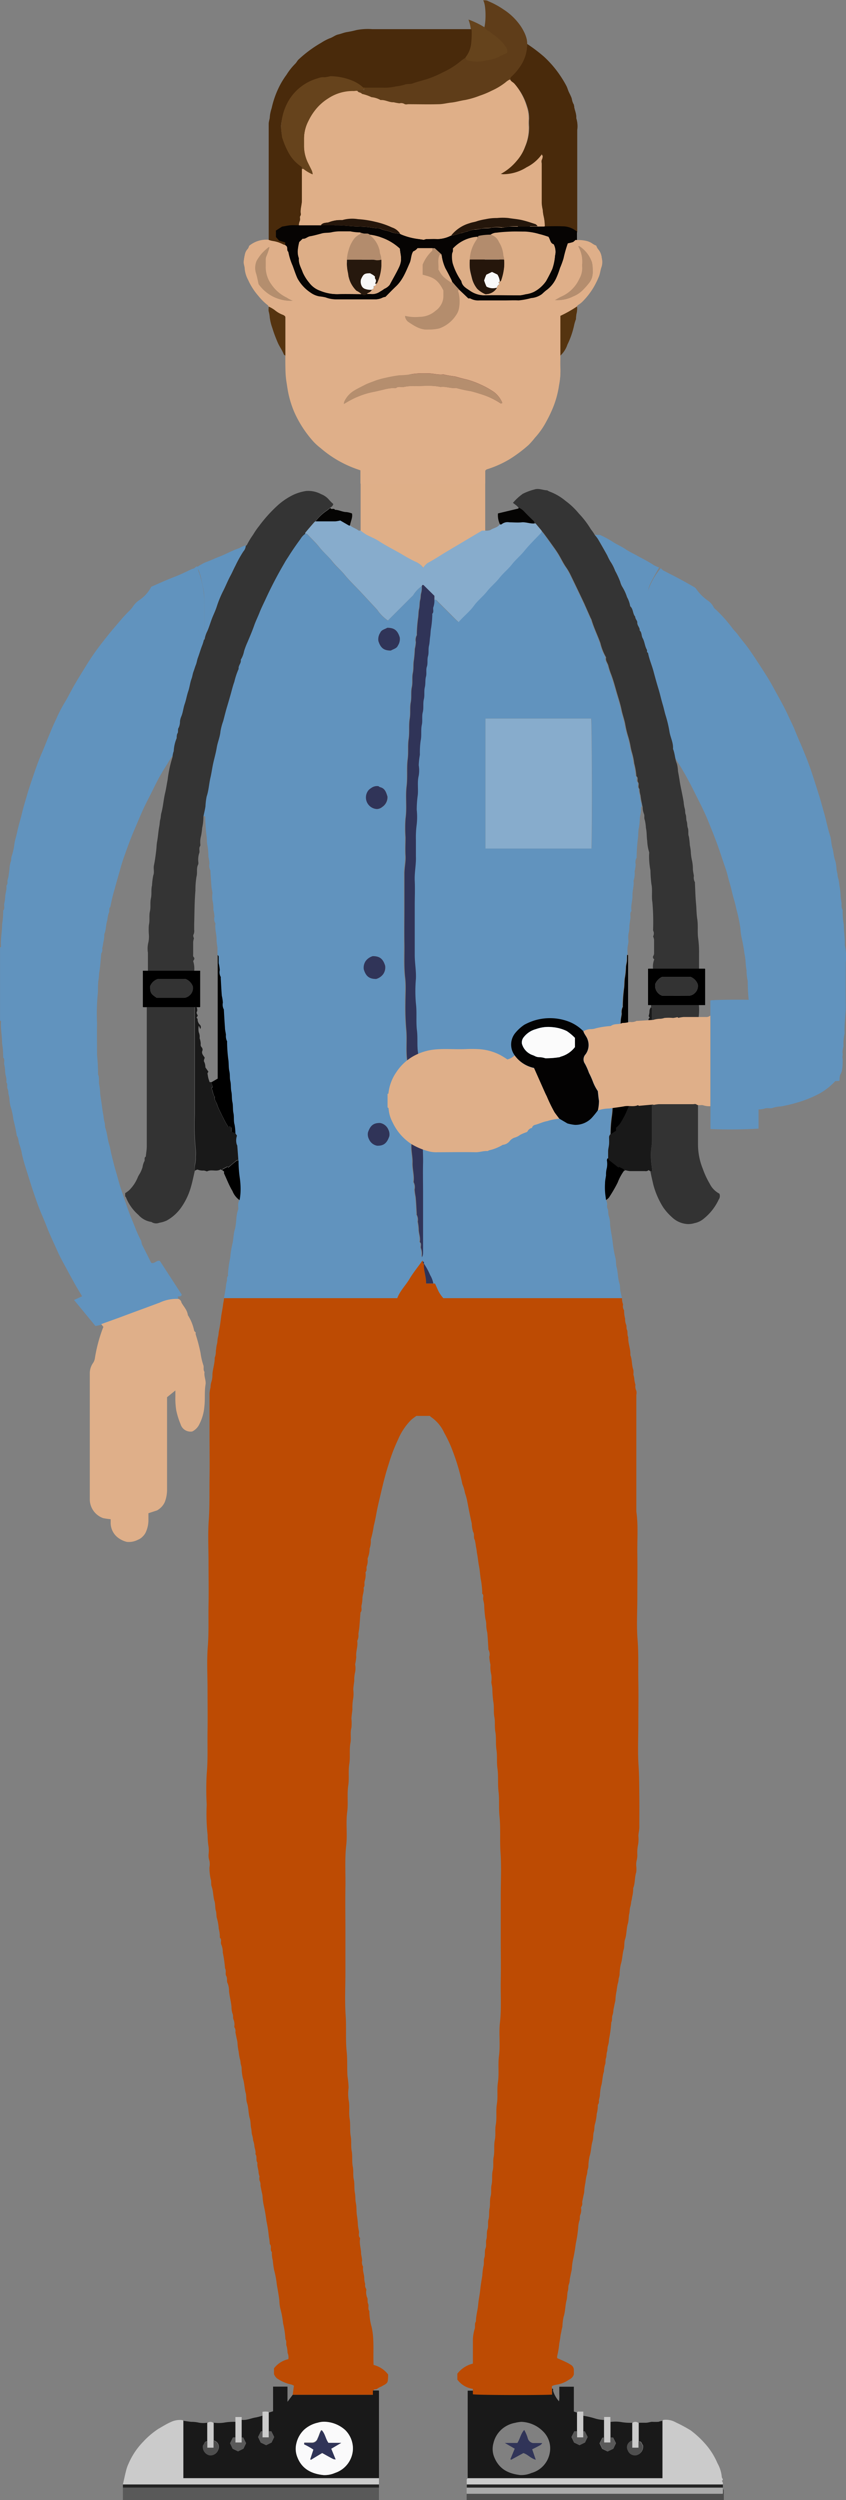<svg id="kleidung_3_Bild" data-name="kleidung #3 Bild" xmlns="http://www.w3.org/2000/svg" viewBox="0 0 194.93 575.54"><rect x="0" y="0" width="194.93" height="575.54" fill="#808080" stroke="none"/><defs><style>.cls-1{fill:#6193be;}.cls-2{fill:#dfaf89;}.cls-3{fill:#595959;}.cls-4{fill:#4e4e4e;}.cls-5{fill:#bd4b03;}.cls-6{fill:#dfaf88;}.cls-7{fill:#343434;}.cls-8{fill:#492a0b;}.cls-9{fill:#87accc;}.cls-10{fill:#191919;}.cls-11{fill:#333;}.cls-12{fill:#603e19;}.cls-13{fill:#050403;}.cls-14{fill:#cbcbcb;}.cls-15{fill:#aaa;}.cls-16{fill:#232323;}.cls-17{fill:#553410;}.cls-18{fill:#303458;}.cls-19{fill:#803939;}.cls-20{fill:#c75858;}.cls-21{fill:#b48d6d;}.cls-22{fill:#66431c;}.cls-23{fill:#fafafb;}.cls-24{fill:#dcad87;}.cls-25{fill:#25170c;}.cls-26{fill:#030202;}.cls-27{fill:#fbfbfb;}.cls-28{fill:#060403;}.cls-29{fill:#5f3d19;}.cls-30{fill:#65431c;}.cls-31{fill:#b58e6e;}.cls-32{fill:#b48d6e;}.cls-33{fill:#b48e6e;}.cls-34{fill:#ddae87;}.cls-35{fill:#dbac86;}.cls-36{fill:#26180d;}.cls-37{fill:#b38c6d;}.cls-38{fill:#24160b;}.cls-39{fill:#25160b;}.cls-40{fill:#f9f9f9;}.cls-41{fill:#f7f7f7;}</style></defs><title>hauptcharakter_uhr</title><path class="cls-1" d="M47.28,131.87a3.08,3.08,0,0,0,.35,1.42,35.85,35.85,0,0,1,.9,3.72,19.89,19.89,0,0,1,.18,3.75q0,22.32,0,44.64v1.17H48.56c0-.2-0.06-0.4-0.07-0.6a30.79,30.79,0,0,0-.29-3.85c-0.14-.74,0-1.48-0.22-2.18-0.23-.93-0.05-1.89-0.25-2.78-0.41-1.89-.08-3.78-0.21-5.67-0.09-1.36-.2-2.71-0.31-4.17A10.94,10.94,0,0,0,45.87,169a14.6,14.6,0,0,1-1.59,2.2c-0.91,1.14-1.61,2.4-2.48,3.56A26.17,26.17,0,0,0,40.32,177c-0.46.77-1,1.53-1.41,2.3-1,1.66-1.79,3.41-2.67,5.13-0.57,1.12-1.16,2.24-1.67,3.39-0.71,1.58-1.37,3.19-2.06,4.79-0.85,2-1.56,4-2.27,6-0.38,1.08-.71,2.19-1,3.29q-0.59,2-1.13,4a38.78,38.78,0,0,0-1,4.15c-0.46.41-.08,1-0.41,1.52a8.12,8.12,0,0,0-.29,1.55c-0.37,1-.24,2.18-0.7,3.19a8,8,0,0,1-.25,2.06,7.85,7.85,0,0,1-.23,1.22,1.53,1.53,0,0,1-.24,1.22,0.25,0.25,0,0,0,0,.12c-0.08.93-.15,1.85-0.24,2.78-0.06.57-.15,1.13-0.24,1.7a11.15,11.15,0,0,1-.18,1.72,23.64,23.64,0,0,0-.08,2.5,47.74,47.74,0,0,0-.21,7.22c-0.05,2.44,0,4.88,0,7.32a41.38,41.38,0,0,1,.23,4.46c0.38,0.78.09,1.64,0.28,2.41a13.51,13.51,0,0,1,.21,1.95c0.06,0.65.17,1.3,0.27,1.94,0.17,1.05.26,2.12,0.48,3.16a10.76,10.76,0,0,0,.23,1.46c0.18,0.5.07,1,.23,1.46,0.43,1.21.47,2.49,0.86,3.72,0.25,0.77.35,1.61,0.55,2.42,0.32,1.27.62,2.54,1,3.8s0.73,2.73,1.19,4.07c0.82,2.42,1.59,4.85,2.58,7.21,0.64,1.54,1.19,3.11,2,4.59,0.15,0.29.13,0.67,0.27,1,0.66,1.33,1.35,2.64,2,4a1.21,1.21,0,0,0,.19.23c0.77,0.13,1.25-.76,1.92-0.47l5,7.7c0,0.56-.61.38-0.89,0.51l0.17,0.67a9,9,0,0,0-4.33.85l-3.53,1.31-2.72,1-3.22,1.2-4,1.44-1.33.29-4.94-6,1.85-.85C20,298.7,19.48,297.86,19,297s-1.08-1.95-1.61-2.93c-0.83-1.57-1.74-3.11-2.46-4.74-0.84-1.89-1.75-3.74-2.49-5.68-0.38-1-.82-2-1.24-3-0.68-1.6-1.24-3.24-1.8-4.89s-1-3.1-1.49-4.66c-0.43-1.35-.85-2.7-1.16-4.07a11.9,11.9,0,0,0-.56-2.17c-0.31-.7-0.17-1.5-0.64-2.13A37.64,37.64,0,0,0,4.76,259a15.07,15.07,0,0,0-.65-3,8.84,8.84,0,0,1-.27-1.93c-0.06-.37-0.16-0.73-0.23-1.1a2.51,2.51,0,0,0-.17-1c-0.26-.44.12-1.08-0.31-1.55,0.18-.87-0.28-1.67-0.26-2.54a8.86,8.86,0,0,0-.22-1.58c-0.08-.53.2-1.11-0.24-1.58a0.18,0.18,0,0,1,0-.12,18.82,18.82,0,0,0-.25-3.14c0-1.69-.37-3.36-0.24-5.06a0.6,0.6,0,0,0-.23-0.19v-16.8a0.6,0.6,0,0,0,.23-0.19c-0.15-1.74.25-3.45,0.25-5.18a18.66,18.66,0,0,0,.24-3,0.18,0.18,0,0,1,0-.12c0.45-.47.15-1.06,0.24-1.58a8.66,8.66,0,0,0,.23-1.58c0-.86.43-1.67,0.26-2.54a1.24,1.24,0,0,0,.25-1c0-.37.17-0.73,0.23-1.1,0.09-.56.16-1.13,0.24-1.7a6.31,6.31,0,0,1,.27-1.68c0.21-.46.08-0.93,0.24-1.34a14.42,14.42,0,0,0,.65-3c0.16-.89.45-1.75,0.63-2.63,0.29-1.42.75-2.81,1.08-4.22s0.73-2.66,1.11-4c0.46-1.6,1-3.19,1.54-4.76s1.13-3.29,1.82-4.88c0.43-1,.85-2,1.24-3s0.71-1.71,1.05-2.56,0.78-1.75,1.18-2.63a31,31,0,0,1,1.83-3.56c0.71-1.14,1.3-2.36,1.95-3.52,0.93-1.66,1.94-3.27,2.94-4.89a56.4,56.4,0,0,1,3.25-4.77c1.06-1.37,2.12-2.75,3.26-4.07s2.19-2.64,3.42-3.85a6.48,6.48,0,0,0,1-1.15,5.15,5.15,0,0,1,1.42-1.44,8.25,8.25,0,0,0,2.79-3.1c1.79-.8,3.61-1.61,5.47-2.33,1.34-.52,2.64-1.16,3.94-1.78a1.31,1.31,0,0,0,.91-0.54h0.48Z" transform="translate(-1.68 -1.29)"/><path class="cls-1" d="M153.94,132.08a2.89,2.89,0,0,0,.51.5c1.15,0.61,2.31,1.18,3.46,1.79s2.48,1.36,3.7,2.06a1.52,1.52,0,0,1,.52.48,10.6,10.6,0,0,0,2.52,2.55,4,4,0,0,1,1.48,1.65,1.79,1.79,0,0,0,.49.51,32.53,32.53,0,0,1,3.75,4.2c0.38,0.53.89,1,1.28,1.51,0.8,1.13,1.72,2.16,2.52,3.28,1,1.41,1.95,2.87,2.89,4.32s1.83,2.82,2.64,4.31c1.27,2.35,2.63,4.65,3.73,7.09,0.41,0.91.88,1.8,1.26,2.72s0.75,1.86,1.15,2.76c0.49,1.08.92,2.18,1.37,3.27,0.62,1.51,1.16,3,1.68,4.58s1,3.11,1.49,4.66c0.43,1.35.78,2.72,1.17,4.08,0.51,1.75.83,3.55,1.4,5.3,0.29,0.89.25,1.89,0.53,2.79s0.28,2,.67,3a8.6,8.6,0,0,1,.27,1.93c0.06,0.37.16,0.73,0.23,1.1a2.87,2.87,0,0,0,.18,1,9.06,9.06,0,0,1,.25,1.57,14.93,14.93,0,0,1,.29,2.65c0.06,0.53.16,1.05,0.23,1.58a2.18,2.18,0,0,0,.24,1.46,0.18,0.18,0,0,1,0,.12,17,17,0,0,0,.26,3.26c0,1.57.31,3.12,0.22,4.7a11.59,11.59,0,0,1,.23,4c0,3.2-.05,6.4,0,9.6,0.06,2.26-.39,4.49-0.26,6.74a9.14,9.14,0,0,0-.25,2.9,8.23,8.23,0,0,0-.25,1.46,1.58,1.58,0,0,1-.21,1.35,0.79,0.79,0,0,0,0,.35,30.65,30.65,0,0,1-.27,3.14,7.58,7.58,0,0,0-.21,1.7c-1,.19-17.63.25-21.36,0.08a7.82,7.82,0,0,1,.19-1.67c0.17-.76-0.07-1.61.06-2.39a47.39,47.39,0,0,0,.21-7.22c0.05-2.44,0-4.88,0-7.32a41.49,41.49,0,0,1-.23-4.46,10.39,10.39,0,0,1-.27-2.41,16.28,16.28,0,0,1-.22-1.95,12.41,12.41,0,0,0-.27-1.93,36.09,36.09,0,0,0-.65-3.68,13.48,13.48,0,0,1-.28-2.17,35.72,35.72,0,0,0-.76-3.77c-0.25-.86-0.38-1.75-0.65-2.61-0.44-1.42-.7-2.89-1.15-4.32-0.3-1-.48-2-0.81-2.91-0.7-2-1.33-4-2.06-6-0.67-1.8-1.39-3.59-2.12-5.37-0.84-2.05-1.87-4-2.86-6-0.81-1.63-1.65-3.25-2.55-4.82-1.1-1.92-2.32-3.77-3.55-5.61s-2.57-3.68-4-5.43c-0.19-.23-0.34-0.5-0.51-0.74a1.71,1.71,0,0,0-.26-0.23c-0.11,1.44-.23,2.83-0.31,4.23a16.09,16.09,0,0,0,0,2.16,42.3,42.3,0,0,1-.3,5.42,14.24,14.24,0,0,1-.23,2.41c-0.19.82,0,1.66-.24,2.42-0.25.93-.11,1.85-0.36,2.78a4.08,4.08,0,0,1-.08-0.57q0-21.24,0-42.48a11.38,11.38,0,0,1,.58-3.23,37.77,37.77,0,0,1,1.35-4.12A17.35,17.35,0,0,1,153.94,132.08Z" transform="translate(-1.68 -1.29)"/><path class="cls-2" d="M25,306.11l4-1.44,3.22-1.2,2.72-1,3.53-1.31a9,9,0,0,1,4.33-.85,1.08,1.08,0,0,1,.69.85c0.53,0.94,1.34,1.73,1.47,2.87a10.73,10.73,0,0,1,1.46,3.6,0.84,0.84,0,0,0,.35.36,2.21,2.21,0,0,0,0,.49,39.23,39.23,0,0,1,1.11,4.23,15.75,15.75,0,0,0,.65,2.84c0.19,0.48-.1,1.09.28,1.57-0.18,1,.39,1.93.23,2.9-0.28,1.68-.07,3.39-0.27,5.06a10.85,10.85,0,0,1-1.12,4,3.62,3.62,0,0,1-1.66,1.74,2.38,2.38,0,0,1-2.7-1.67,17.55,17.55,0,0,1-1-3.2,17.28,17.28,0,0,1-.2-3.15c0-.43,0-0.86,0-1.42l-1.92,1.56V324c0,6.8,0,13.6,0,20.4a7.82,7.82,0,0,1-.52,2.67,4.07,4.07,0,0,1-.89,1.26,5.44,5.44,0,0,1-.88.66l-2,.65c0,0.44,0,1,0,1.46a6.7,6.7,0,0,1-.51,2.68,3.08,3.08,0,0,1-.72,1.13,3.05,3.05,0,0,1-1.19.84,4.54,4.54,0,0,1-2.55.49,5.43,5.43,0,0,1-1.73-.75,4.3,4.3,0,0,1-2-3.74c0-.23,0-0.47,0-0.73a17.26,17.26,0,0,1-1.73-.25,4.62,4.62,0,0,1-3.08-4.17q0-14.58,0-29.16a4.13,4.13,0,0,1,.79-2.44,2.69,2.69,0,0,0,.4-1.15,35,35,0,0,1,1.82-6.81,2.74,2.74,0,0,1,.13-0.28Z" transform="translate(-1.68 -1.29)"/><path class="cls-3" d="M89,573.95v2.88H30v-2.88H89Z" transform="translate(-1.68 -1.29)"/><path class="cls-4" d="M109.2,576.83v-1.44h58.85a0.21,0.21,0,0,0,.1,0l0.08-.08v-1.08a0.76,0.76,0,0,1,.23.3c0,0.78,0,1.56,0,2.34H109.2Z" transform="translate(-1.68 -1.29)"/><path class="cls-5" d="M110.64,551.63v-0.41a5.38,5.38,0,0,1-3.58-2.13v-1.37a6.49,6.49,0,0,1,3.58-2.32c0-1.9,0-3.73,0-5.56a9.62,9.62,0,0,1,.42-2.46c0.16-.55-0.09-1.17.28-1.68,0-1.32.41-2.57,0.52-3.88,0.09-1.13.36-2.25,0.47-3.4s0.3-2.19.48-3.28a15,15,0,0,1,.24-2.05c0.23-.71,0-1.43.23-2.06s0-1.52.27-2.17,0-1.43.2-2.08,0-1.58.26-2.29,0-1.58.23-2.3,0.06-1.72.24-2.54,0-1.89.25-2.78,0-1.81.22-2.66c0.24-1.09,0-2.21.26-3.26s0-2.12.22-3.14c0.25-1.29,0-2.61.26-3.86s0-2.36.22-3.51c0.29-1.61,0-3.24.26-4.82s0-3.24.22-4.82c0.33-2.05,0-4.12.25-6.14,0.36-2.58-.06-5.16.23-7.7,0.37-3.25.13-6.5,0.19-9.74s0-6.56,0-9.84v-9.72c0-3.28.17-6.57-.05-9.84-0.2-2.81.05-5.63-.24-8.42-0.2-1.9,0-3.79-.22-5.66s0-3.64-.26-5.42c-0.2-1.42,0-2.84-.22-4.22s0-2.84-.27-4.22c-0.19-1.14,0-2.28-.22-3.38s0-2.44-.26-3.62a28,28,0,0,1-.2-2.79c0-.53-0.19-1.05-0.23-1.58a6.79,6.79,0,0,0,0-1.67,7,7,0,0,1-.2-2.31,12.92,12.92,0,0,1-.27-1.82,2.23,2.23,0,0,0-.21-1.7,0.55,0.55,0,0,1,0-.24c-0.08-1.21-.14-2.42-0.25-3.62a8.29,8.29,0,0,1-.24-1.58,5.21,5.21,0,0,0-.19-1.59,25.6,25.6,0,0,1-.28-3c0-.49-0.15-1-0.24-1.46s0.22-1-.21-1.36a0.73,0.73,0,0,1,0-.35,22.25,22.25,0,0,0-.26-2.54c-0.24-1.13-.26-2.28-0.48-3.4s-0.28-2.12-.5-3.16a10.82,10.82,0,0,0-.23-1.46,11.15,11.15,0,0,0-.25-1.45c-0.38-.61,0-1.27-0.4-1.89a7.74,7.74,0,0,1-.3-1.91c-0.38-1.62-.68-3.25-1-4.88a12.89,12.89,0,0,0-.57-2.15,8.53,8.53,0,0,0-.59-2,48,48,0,0,0-2.18-7.5,28.88,28.88,0,0,0-2-4.33A8.76,8.76,0,0,0,101,327.5a1.73,1.73,0,0,1-.27-0.26H97.6c-0.39.3-.81,0.58-1.18,0.91a14.3,14.3,0,0,0-3.06,4.61,38.82,38.82,0,0,0-2.13,5.6c-0.69,2.09-1.22,4.23-1.72,6.37-0.34,1.46-.7,2.92-1,4.4-0.21,1.14-.41,2.3-0.71,3.42a22.8,22.8,0,0,1-.69,3.19,5,5,0,0,1-.27,2.05,5.92,5.92,0,0,1-.44,2.21,0.82,0.82,0,0,0,0,.36,3.66,3.66,0,0,1-.21,1.47c-0.17.4,0.12,0.93-.26,1.34a0.71,0.71,0,0,0,0,.35,5,5,0,0,1-.21,1.71c-0.18.48,0.12,1.09-.27,1.57,0.18,0.87-.29,1.67-0.26,2.54a8.61,8.61,0,0,1-.22,1.58c-0.08.53,0.2,1.11-.24,1.58a0.27,0.27,0,0,0,0,.12c-0.08,1-.15,2.09-0.24,3.14-0.05.57-.17,1.13-0.23,1.7A2.67,2.67,0,0,1,84,379a0.18,0.18,0,0,0,0,.12c0.18,1.22-.38,2.41-0.23,3.62a15.18,15.18,0,0,1-.26,1.7,4.77,4.77,0,0,1,0,1.78,6.89,6.89,0,0,0-.2,2c-0.08.65-.19,1.29-0.23,1.94a8.63,8.63,0,0,1,0,2,11.83,11.83,0,0,0-.2,2.67c-0.07.69-.19,1.37-0.23,2.06a10.47,10.47,0,0,1,0,2.15c-0.33,1.18,0,2.36-.23,3.51-0.29,1.61,0,3.24-.26,4.82s0,3.24-.22,4.82c-0.33,2.05,0,4.12-.25,6.14-0.36,2.58.06,5.16-.23,7.7-0.37,3.25-.13,6.5-0.19,9.74s0,6.56,0,9.84v9.72c0,3.28-.17,6.57.05,9.84,0.2,2.81-.05,5.63.24,8.42,0.2,1.9.06,3.78,0.19,5.67a20.17,20.17,0,0,1,.25,2.66,10,10,0,0,0,0,2.75c0.32,1.46,0,2.92.24,4.34s0,2.76.26,4.1c0.2,1.14,0,2.28.22,3.38s0,2.44.26,3.62c0.19,1,0,2,.22,2.9s0.05,2.12.26,3.14c0.16,0.78.05,1.56,0.22,2.3,0.22,1,.07,2,0.27,3a20.24,20.24,0,0,1,.2,2.07c0.05,0.49.15,1,.24,1.46s-0.23,1,.23,1.47a0.53,0.53,0,0,1,0,.35c-0.17,1.15.3,2.24,0.26,3.38a13.72,13.72,0,0,1,.24,1.46,2,2,0,0,0,.23,1.46c-0.18.95,0.3,1.84,0.26,2.78a5.91,5.91,0,0,0,.22,1.22,1.41,1.41,0,0,0,.23,1.11,1.24,1.24,0,0,1,0,.47,3.22,3.22,0,0,0,.2,1.48c0.24,0.38,0,.95.24,1.46s-0.14,1.16.28,1.68a13.71,13.71,0,0,0,.52,3.63c0.67,2.92.31,5.87,0.46,8.78a6,6,0,0,1,3.35,2.2,11.19,11.19,0,0,1-.08,1.46c-0.13.74-.86,0.9-1.37,1.26a6.21,6.21,0,0,0-1,.51c-0.28.3-.79,0-0.95,0.46v1H69.12l0.28-2.1a2.25,2.25,0,0,0-.63-0.29,9,9,0,0,1-3.35-1.47,2.78,2.78,0,0,1-.61-0.91v-1.34a5.71,5.71,0,0,1,3.31-2.11,2.46,2.46,0,0,0-.18-1.43,7.27,7.27,0,0,0-.19-1.49c-0.26-.48.07-1.15-0.31-1.67a19.86,19.86,0,0,0-.53-3.63,21.25,21.25,0,0,0-.64-3.44,8.77,8.77,0,0,1-.22-1.81c-0.14-1.22-.37-2.43-0.58-3.63a21.21,21.21,0,0,0-.64-3.44,21.51,21.51,0,0,1-.29-2.17,6.7,6.7,0,0,1-.22-1.94c-0.53-.52.06-1.33-0.48-1.84a10.1,10.1,0,0,0-.21-1.7,31.06,31.06,0,0,0-.56-3.63,35.4,35.4,0,0,0-.64-3.68,15,15,0,0,1-.27-2.17c-0.05-.37-0.16-0.73-0.23-1.1s-0.17-.81-0.24-1.22a1.92,1.92,0,0,0-.21-1.13,2.41,2.41,0,0,1,0-.93,5.63,5.63,0,0,1-.22-0.86c0-.78-0.41-1.51-0.25-2.3-0.47-.58,0-1.39-0.48-2,0.17-.72-0.25-1.36-0.25-2.06A6.2,6.2,0,0,0,60,494a5.92,5.92,0,0,0-.19-1.12c-0.19-.5-0.13-1.12-0.27-1.69s-0.08-1.48-.29-2.17c-0.37-1.2-.26-2.48-0.67-3.68-0.24-.71-0.08-1.56-0.3-2.28C58,482,58,480.79,57.63,479.67a12.23,12.23,0,0,1-.28-2.29c0-.37-0.16-0.73-0.23-1.1a3.75,3.75,0,0,0-.2-1.12,15.33,15.33,0,0,1-.25-1.57,12.81,12.81,0,0,1-.28-2.17c-0.05-.37-0.16-0.73-0.23-1.1s-0.17-.81-0.24-1.22A1.45,1.45,0,0,0,55.7,468a0.9,0.9,0,0,1,0-.46,3.09,3.09,0,0,0-.22-1.35c-0.19-.39,0-0.87-0.22-1.35a4.66,4.66,0,0,1-.24-1.56c-0.11-1.23-.45-2.41-0.57-3.63a4.53,4.53,0,0,0-.31-1.77c-0.31-.54,0-1.11-0.32-1.68s0.07-1.22-.29-1.79a27.89,27.89,0,0,0-.52-3.64A4.53,4.53,0,0,0,52.7,449c-0.31-.54.19-1.21-0.37-1.65a6.89,6.89,0,0,0-.25-2.06,11,11,0,0,0-.43-2.45c-0.16-.54-0.05-1.12-0.24-1.7s-0.09-1.47-.3-2.16c-0.35-1.13-.26-2.32-0.67-3.44-0.19-.52,0-1.12-0.22-1.7a12,12,0,0,1-.28-2.65,4.19,4.19,0,0,0,0-1.54,3.58,3.58,0,0,1-.19-1.6,7.35,7.35,0,0,0,0-1.55,16.63,16.63,0,0,1-.23-2.79,43.92,43.92,0,0,1-.21-7,63.2,63.2,0,0,1,0-7.07c0.3-3.25.14-6.5,0.19-9.74s0-6.48,0-9.72-0.2-6.57.06-9.83,0.11-6.42.17-9.62,0-6.48,0-9.72-0.18-6.49.05-9.71,0.13-6.5.18-9.74,0-6.48,0-9.72,0-6.56,0-9.84a8.44,8.44,0,0,1,.23-1.34,4.16,4.16,0,0,1,.19-1.24,4.83,4.83,0,0,0,.24-1.68c0.07-1.31.56-2.56,0.53-3.88a3.91,3.91,0,0,0,.26-1.58c0.11-.53.11-1.09,0.26-1.57s0.08-1.09.23-1.58,0.13-1,.23-1.46c0.22-1,.36-2.1.49-3.16s0.39-2.09.49-3.16a10.2,10.2,0,0,0,.2-1.22H93.23c0.64-1.7,1.93-2.92,2.81-4.41s2-2.83,3-4.26l0.11,0.27c0,0.18-.12.46,0.24,0.48-0.13,1.54.54,3,.49,4.56h2.06c0.27,0.59.53,1.21,0.82,1.81a8,8,0,0,0,1.09,1.55H145a3.81,3.81,0,0,0,.25,1.46,1.69,1.69,0,0,0,.23,1.34,7.27,7.27,0,0,0,.24,1.94,3.26,3.26,0,0,0,.22,1.35c0.18,0.36,0,.79.21,1.23s0,1.15.29,1.67c-0.08,1.4.57,2.72,0.48,4.12,0.45,1.1.28,2.32,0.7,3.43a4.75,4.75,0,0,1,0,1.07,4.15,4.15,0,0,1,.21,1,6.58,6.58,0,0,0,.27,1.34,2.12,2.12,0,0,0,.2,1.36,2,2,0,0,1,0,.94v26.87c0.47,3.24.18,6.49,0.23,9.74s0,6.64,0,10-0.2,6.57.06,9.83,0.11,6.42.17,9.62,0,6.4,0,9.6-0.16,6.49.05,9.71c0.16,2.37.15,4.73,0.18,7.1s0,4.72,0,7.08c0,0.65-.18,1.29-0.22,1.94a8.15,8.15,0,0,1-.05,2,8.61,8.61,0,0,0-.2,2.19,4.83,4.83,0,0,1-.11,1.39,4,4,0,0,0-.13,1.39,6.32,6.32,0,0,1,0,1.43c-0.4,1.2-.22,2.49-0.7,3.67a8.26,8.26,0,0,1-.25,2.06,6.23,6.23,0,0,1-.22,1.1,5.84,5.84,0,0,1-.19,1.12c-0.19.5-.12,1.12-0.27,1.69s-0.08,1.48-.29,2.17c-0.37,1.2-.26,2.48-0.67,3.68-0.24.71-.08,1.56-0.3,2.28-0.33,1.13-.29,2.31-0.67,3.44a12.23,12.23,0,0,0-.28,2.29c0,0.37-.16.73-0.23,1.1a3.74,3.74,0,0,1-.2,1.12,15.24,15.24,0,0,0-.25,1.57,12.79,12.79,0,0,0-.28,2.17c-0.05.37-.16,0.73-0.23,1.1s-0.17.81-.24,1.22a4,4,0,0,1-.19,1.12c-0.22.49,0,1.15-.29,1.68a29,29,0,0,1-.52,3.88,5.53,5.53,0,0,1-.23,1.45c-0.19.5-.08,1-0.24,1.46s-0.06,1-.24,1.46,0,1.15-.25,1.57a5.87,5.87,0,0,0-.2,1.48c-0.4,1.11-.32,2.31-0.68,3.43a12.89,12.89,0,0,0-.27,2.17c-0.05.37-.18,0.73-0.23,1.1a1.24,1.24,0,0,1-.25,1,6.9,6.9,0,0,1-.25,2.06,11,11,0,0,1-.43,2.46c-0.16.54-.05,1.12-0.24,1.7s-0.09,1.47-.3,2.16c-0.34,1.13-.29,2.31-0.67,3.44a12.24,12.24,0,0,0-.28,2.29c0,0.37-.16.73-0.23,1.1a3.77,3.77,0,0,1-.2,1.12,15.37,15.37,0,0,0-.25,1.57,12.89,12.89,0,0,0-.28,2.17c-0.05.37-.16,0.73-0.23,1.1s-0.17.81-.24,1.22a1.44,1.44,0,0,1-.22,1.12,0.89,0.89,0,0,0,0,.46,3.11,3.11,0,0,1-.22,1.35c-0.19.39,0,.87-0.21,1.35a6.33,6.33,0,0,0-.27,1.68,30.5,30.5,0,0,1-.56,3.63,35.44,35.44,0,0,1-.64,3.68,15,15,0,0,0-.27,2.17c-0.05.37-.16,0.73-0.23,1.1s-0.17.81-.24,1.22a3.38,3.38,0,0,1-.19,1.12c-0.22.44-.07,1-0.25,1.57s-0.11,1.46-.3,2.16c-0.33,1.25-.27,2.55-0.68,3.79a12.35,12.35,0,0,0-.27,2.17c-0.05.37-.18,0.73-0.23,1.1s-0.16.69-.2,1c-0.07.61-.17,1.21-0.29,1.82a21.25,21.25,0,0,1-.48,2.92,1.69,1.69,0,0,0,0,.5c0.63,0.28,1.27.54,1.9,0.85a9.53,9.53,0,0,1,1.36.76,1.32,1.32,0,0,1,.57,1.07c0,0.36,0,.72,0,1.08a2,2,0,0,1-1.12,1.19,6.88,6.88,0,0,1-3,1.18,4,4,0,0,0-.93.29v2.06c-4,.16-17.19.1-18.24-0.08v-0.84Z" transform="translate(-1.68 -1.29)"/><path class="cls-1" d="M145,300.11H103.82a8,8,0,0,1-1.09-1.55c-0.28-.6-0.55-1.21-0.82-1.81h-0.39a5.73,5.73,0,0,0-.73-1.93,14.79,14.79,0,0,0-1.43-2.63c0-.18.12-0.46-0.24-0.48L99,291.44c-1,1.44-2.11,2.78-3,4.26s-2.17,2.7-2.81,4.41H53.28c0.11-.52.19-1.05,0.29-1.57s0.16-1,.2-1.46A10.32,10.32,0,0,1,54,296a1.29,1.29,0,0,1,.2-1,0.51,0.51,0,0,0,0-.33,25.36,25.36,0,0,1,.53-3.86,20.52,20.52,0,0,1,.46-3c0.32-1.21.24-2.47,0.66-3.67a20.44,20.44,0,0,0,.29-2.28,7.75,7.75,0,0,1,.44-2.21,0.82,0.82,0,0,0,0-.35,7.84,7.84,0,0,1,0-1,4.23,4.23,0,0,1,.23-0.74,12.39,12.39,0,0,0,.22-1.81,17.67,17.67,0,0,0-.18-3.37,27.89,27.89,0,0,1-.28-3.95c-0.08-1.11-.16-2.22-0.25-3.33a2.44,2.44,0,0,0-.13-0.3,3.38,3.38,0,0,1,.06-2l-0.4-.58a12.13,12.13,0,0,0-.19-2c-0.21-.84-0.07-1.76-0.26-2.65s0-1.68-.24-2.54-0.07-1.6-.24-2.42,0-1.6-.24-2.42-0.06-1.52-.23-2.3-0.09-1.84-.25-2.77a35.31,35.31,0,0,1-.27-3.85,0.54,0.54,0,0,0,0-.24,2.72,2.72,0,0,1-.24-1.58c-0.07-.57-0.19-1.13-0.23-1.7-0.1-1.32-.17-2.65-0.25-4a0.28,0.28,0,0,0,0-.12,2.29,2.29,0,0,1-.23-1.58,8.88,8.88,0,0,0-.24-1.58c-0.11-1.36-.17-2.73-0.25-4.1a0.54,0.54,0,0,0,0-.24,2.09,2.09,0,0,1-.22-1.58,9.6,9.6,0,0,0-.25-1.58c0-.52,0-1,0-1.56a0.8,0.8,0,0,0-.23-0.31c0-.56,0-1.12,0-1.68a14.51,14.51,0,0,1-.21-1.7c0.06-1.26-.44-2.47-0.26-3.73a0.18,0.18,0,0,0,0-.12,2,2,0,0,1-.22-1.58,9,9,0,0,0-.26-1.58,7.57,7.57,0,0,0-.21-2.19,6.14,6.14,0,0,1,0-1.54c0-.49-0.18-1-0.22-1.46-0.1-1.24-.17-2.49-0.25-3.73a0.28,0.28,0,0,0,0-.12,2.28,2.28,0,0,1-.22-1.58,8.46,8.46,0,0,0-.24-1.58,15.64,15.64,0,0,0-.21-2.54c-0.2-.76-0.1-1.6-0.24-2.41a42,42,0,0,1-.28-4.2,0.52,0.52,0,0,0-.12-0.19H48.48c0.16-.77.35-1.54,0.47-2.32a14.35,14.35,0,0,1,.28-2.29c0.48-1.44.54-3,.89-4.42,0.24-1,.36-2,0.57-3,0.27-1.27.65-2.55,0.86-3.82s0.75-2.45.86-3.75a13.87,13.87,0,0,1,.63-2.37c0.29-1.08.55-2.17,0.87-3.24,0.27-.89.52-1.78,0.78-2.67s0.53-2.09.91-3.11a16.83,16.83,0,0,1,1-3c-0.14-.76.67-1.31,0.48-2.08a5.85,5.85,0,0,0,.77-2,17.83,17.83,0,0,1,.76-2c0.54-1.25,1.08-2.52,1.53-3.8,0.37-1.05.88-2,1.27-3.08s1-2.08,1.42-3.13a93.14,93.14,0,0,1,4.33-8.28c0.31-.55.69-1.07,1-1.61,0.84-1.35,1.76-2.64,2.7-3.93A3.68,3.68,0,0,1,72,124.19a0.64,0.64,0,0,1,.62.25c0.84,0.93,1.77,1.77,2.56,2.76,0.92,1.17,2.11,2.11,3,3.3s1.87,1.89,2.72,2.94c1.19,1.47,2.57,2.78,3.87,4.16l3.72,4a2.81,2.81,0,0,1,.27.37,9.77,9.77,0,0,0,2.27,2.2l5.49-5.49a1.64,1.64,0,0,0,.33-0.34,6.93,6.93,0,0,1,2-2.1,5.28,5.28,0,0,1-.21,1.59c-0.16.49-.09,1-0.23,1.58s-0.08,1.36-.25,2.06-0.1,1.44-.24,2.18a31.48,31.48,0,0,0-.28,3.61,0.58,0.58,0,0,1,0,.24,2.32,2.32,0,0,0-.22,1.58,8.84,8.84,0,0,1-.24,1.58,24.83,24.83,0,0,1-.21,2.55c-0.19,1-.06,2-0.25,3s0,2.16-.23,3.26,0,2.32-.25,3.5,0,2.48-.23,3.74c-0.25,1.54,0,3.12-.25,4.7s0,3.12-.23,4.7c-0.29,2,0,4.08-.24,6.14-0.3,2.46.11,5-.25,7.46A30.56,30.56,0,0,0,95,194c0,1.4-.07,2.8,0,4.2s-0.27,2.81-.26,4.22c0,2.68,0,5.36,0,8s0,5.36,0,8-0.13,5.29.18,7.94c0.23,1.93,0,3.91.05,5.87a58.73,58.73,0,0,0,.19,5.9c0.29,2.42-.1,4.88.24,7.34,0.28,2-.08,4,0.24,6,0.25,1.54,0,3.12.23,4.7s0,3.13.25,4.7c0.22,1.18-.16,2.43.27,3.61-0.18,1.5.28,3,.23,4.46s0.43,2.88.25,4.34a0.19,0.19,0,0,0,0,.12,2.46,2.46,0,0,1,.22,1.7,14,14,0,0,0,.24,1.7c0.13,1.28.18,2.57,0.25,3.86a0.52,0.52,0,0,0,0,.24,2.46,2.46,0,0,1,.24,1.58,11,11,0,0,1,.22,1.7c0,1,.43,1.91.26,2.9a0.17,0.17,0,0,0,0,.12c0.46,0.38.16,0.9,0.23,1.34a3.63,3.63,0,0,1,.25,1.46,3,3,0,0,0,0,.67,2.18,2.18,0,0,0,.24-1.13q0-3.42,0-6.84v-6.84c0-2.28,0-4.56,0-6.84s-0.25-4.5.21-6.74a5.08,5.08,0,0,0-.21-1.1,20.5,20.5,0,0,0-.21-2.91c-0.2-1,0-2.08-.24-3.14s0-2.24-.24-3.38,0-2.56-.24-3.86,0-2.88-.24-4.34c-0.25-1.7,0-3.44-.25-5.18-0.27-2,0-4.08-.23-6.14a32.06,32.06,0,0,1,0-5.63c0.09-1.86-.33-3.68-0.27-5.54s0-3.76,0-5.64v-5.76c0-1.88.07-3.76,0-5.64s0.35-3.76.27-5.66c-0.05-1.24,0-2.48,0-3.72a22.35,22.35,0,0,1,.19-3.63,15.37,15.37,0,0,0,0-3.35,25,25,0,0,1,.24-3.38c0.14-1.48-.16-3,0.22-4.47a7.11,7.11,0,0,0,0-2.39,16.65,16.65,0,0,1,.27-2.42,19,19,0,0,1,.18-3.27c0.24-1.16,0-2.4.26-3.61,0.2-.94,0-1.92.22-2.9s0-2,.25-3,0-1.84.23-2.78c0.19-.77,0-1.61.26-2.42s-0.08-1.52.21-2.31,0-1.59.26-2.41,0-1.6.23-2.42c0.16-.65.15-1.37,0.26-2.05s0.08-1.37.23-2.06a22.92,22.92,0,0,0,.27-3,0.53,0.53,0,0,1,0-.23c0.45-.48,0-1.11.26-1.57a4.35,4.35,0,0,0,.21-1.71,0.7,0.7,0,0,1,.7.34l4.23,4.23c0.19,0.19.39,0.36,0.63,0.57,1.15-1.34,2.49-2.38,3.52-3.75,0.89-1.19,2.11-2.1,3-3.29s2-2,2.88-3.12,2-2,2.88-3.12,2-2,2.88-3.12c1.14-1.4,2.45-2.67,3.71-4a0.69,0.69,0,0,0,.25-0.62c0.18,0.22.37,0.44,0.54,0.67,0.54,0.73,1.09,1.47,1.61,2.21s1.29,1.77,1.85,2.71,1,2,1.7,2.9a12.5,12.5,0,0,1,1,1.74q1.58,3.24,3.12,6.51c0.52,1.1,1,2.23,1.48,3.34a3.5,3.5,0,0,1,.2.4c0.55,1.85,1.4,3.58,2.05,5.39a12.11,12.11,0,0,0,1.31,3.29c-0.2.74,0.38,1.29,0.53,1.95a16.1,16.1,0,0,0,.65,2c0.45,1.22.81,2.47,1.16,3.72,0.41,1.47.92,2.92,1.22,4.41,0.22,1.07.6,2.09,0.82,3.16a23.32,23.32,0,0,0,.66,2.83,20.35,20.35,0,0,1,.53,2.07,16.06,16.06,0,0,0,.35,1.64,15.16,15.16,0,0,1,.56,2.65,14.65,14.65,0,0,1,.49,2.92c0.53,0.34,0,1,.4,1.4s-0.14,1.09.32,1.54a5.25,5.25,0,0,0,.23,1.46,21,21,0,0,0,.49,2.68,0.49,0.49,0,0,0-.2.08c0,0.43,0,.87-0.05,1.3s-0.19.89-.22,1.34a13.75,13.75,0,0,1-.21,2.18c-0.2.81-.1,1.68-0.24,2.53a39.44,39.44,0,0,0-.28,4.08,0.54,0.54,0,0,1,0,.24,2.15,2.15,0,0,0-.22,1.58,7.74,7.74,0,0,1-.25,1.58,4.85,4.85,0,0,1-.25,2.17c0.17,1.14-.28,2.24-0.24,3.37s-0.42,2.31-.24,3.49a0.18,0.18,0,0,1,0,.12c-0.45.51-.15,1.13-0.24,1.7s-0.17,1.13-.24,1.7a6.25,6.25,0,0,1-.2,1.83,5.82,5.82,0,0,0,0,1.66c0,0.53-.18,1-0.22,1.58s0,1,0,1.56a0.5,0.5,0,0,0-.2.09c0,0.47,0,1-.05,1.42s-0.19,1-.22,1.46a16.71,16.71,0,0,1-.21,2.19c-0.19.9-.08,1.84-0.25,2.78a35.07,35.07,0,0,0-.27,3.85,0.54,0.54,0,0,1,0,.24,2.72,2.72,0,0,0-.24,1.58c-0.06.57-.19,1.13-0.23,1.7-0.1,1.32-.17,2.65-0.25,4a0.51,0.51,0,0,1,0,.23c-0.44.48-.15,1.06-0.23,1.58s-0.17,1.13-.24,1.7a6.48,6.48,0,0,1-.21,2,5.45,5.45,0,0,0,0,1.54c0,0.49-.18,1-0.22,1.46-0.1,1.24-.17,2.49-0.25,3.74a0.53,0.53,0,0,1,0,.24,2,2,0,0,0-.21,1.58,10.22,10.22,0,0,1-.27,1.58,16.13,16.13,0,0,1-.19,2.43,32,32,0,0,0-.28,4,1.52,1.52,0,0,0-.23.5c0,0.55,0,1.11,0,1.67s-0.18,1.12-.22,1.69,0,1.11,0,1.67c-0.33,0-.23.26-0.24,0.43a4.91,4.91,0,0,1,0,1.78,5.6,5.6,0,0,0-.19,1.72c-0.09.6-.19,1.21-0.23,1.82a15.3,15.3,0,0,0,0,1.92c0,0.65.15,1.29,0.23,1.94a6.19,6.19,0,0,1,.23.86,2.88,2.88,0,0,0,0,.94c0.37,0.62.11,1.33,0.41,2a5.83,5.83,0,0,1,.24,1.8c0.12,1.3.41,2.57,0.58,3.86a27.31,27.31,0,0,0,.64,3.78c0.2,0.69.09,1.47,0.28,2.16,0.34,1.24.26,2.55,0.67,3.78,0.18,0.56.08,1.2,0.22,1.82S144.85,299.59,145,300.11ZM113.54,196.62H138c0.18-4.56.1-28.91-.08-29.92H113.54v29.92ZM90.92,145.81c-0.62.36-1.36,0.48-1.62,1.13a2.72,2.72,0,0,0-.43,1.92c0.51,1.63,1.3,2.22,2.86,2.19,0.62-.36,1.36-0.48,1.62-1.13a2.72,2.72,0,0,0,.43-1.92C93.27,146.36,92.48,145.77,90.92,145.81Zm-2,36.46a2.29,2.29,0,0,0-1.73.49,2.17,2.17,0,0,0-.73.69,2.66,2.66,0,0,0,2.1,4.1,2,2,0,0,0,1.23-.48,2.68,2.68,0,0,0,1.2-2.39c-0.29-.91-0.55-1.91-1.71-2.16A1.47,1.47,0,0,1,88.88,182.27Zm-1.3,39.13a3.09,3.09,0,0,0-1.63,1.12,2.72,2.72,0,0,0-.44,1.92c0.49,1.63,1.29,2.23,2.85,2.21A3.09,3.09,0,0,0,90,225.53a2.72,2.72,0,0,0,.44-1.92C89.93,222,89.14,221.38,87.57,221.4Zm1.7,38.41c-1.49,0-2.25.55-2.81,2.18a2.37,2.37,0,0,0,.23,1.53A2.53,2.53,0,0,0,88.58,265c1.49,0,2.25-.55,2.81-2.18a2.37,2.37,0,0,0-.23-1.53A2.53,2.53,0,0,0,89.27,259.81Z" transform="translate(-1.68 -1.29)"/><path class="cls-6" d="M134.64,56.75a8.38,8.38,0,0,1,2.19.2,4,4,0,0,1,1.42.64,4.32,4.32,0,0,0,.86.45,2.55,2.55,0,0,0,.47.87,3.2,3.2,0,0,1,.76,1.85,3.54,3.54,0,0,1-.09,2.08c-0.22.62-.28,1.3-0.51,1.95a19.35,19.35,0,0,1-1.37,2.79,16.93,16.93,0,0,1-2.49,3.16,5.75,5.75,0,0,1-1,.77,0.58,0.58,0,0,0-.25.62,12,12,0,0,1-1.89,1.24,9.48,9.48,0,0,1-1.95.94v8.86c0,1-.06,1.92,0,2.88a16.9,16.9,0,0,1-.31,4A21.7,21.7,0,0,1,129,95.36c-0.42,1-.85,1.89-1.35,2.8a17.88,17.88,0,0,1-2.72,3.91,18.65,18.65,0,0,1-1.46,1.66,32.45,32.45,0,0,1-4.29,3.22,24,24,0,0,1-5.37,2.4,1.28,1.28,0,0,0-.33.32v13.8H112.8l-0.87.51-3,1.78c-1.57.93-3.15,1.86-4.71,2.8-1.34.81-2.65,1.66-4,2.39a4.8,4.8,0,0,0-1,1.08,4.06,4.06,0,0,0-1.89-1.42c-1.07-.51-2.11-1.1-3.12-1.71-1.72-1-3.55-1.9-5.24-3-0.89-.58-1.92-1-2.86-1.47a13.49,13.49,0,0,1-1.34-.95V109.58L84,109.31a25.81,25.81,0,0,1-8.43-4.85,14.33,14.33,0,0,1-1.56-1.39,25.91,25.91,0,0,1-4.51-6.88A23.14,23.14,0,0,1,68.16,92c-0.22-1-.36-2.1-0.53-3.15A22.12,22.12,0,0,1,67.45,86c0-1,0-1.92,0-2.88V74.27a9.25,9.25,0,0,1-1.95-.92,12.45,12.45,0,0,1-1.89-1.24,1.08,1.08,0,0,0-.18-0.52,12.58,12.58,0,0,1-2.21-2.17,14.79,14.79,0,0,1-2.38-3.71,6.7,6.7,0,0,1-.78-2.56c0-.48-0.22-0.95-0.24-1.46a11,11,0,0,1,.25-1.58,2.4,2.4,0,0,1,.67-1.29,2.2,2.2,0,0,0,.3-0.68,6.21,6.21,0,0,1,4.56-1.4,6,6,0,0,0,.84.23,12.64,12.64,0,0,1,3,1l0.24,0.19c0.42,0.36,0,1,.47,1.36a14.67,14.67,0,0,0,1,3.2c0.36,1,.67,2,1.1,2.9a9.35,9.35,0,0,0,3.11,3.35,4.92,4.92,0,0,0,1.95.81,9.66,9.66,0,0,1,1.45.24,6.76,6.76,0,0,0,2.58.44c2.88,0,5.75,0,8.63,0a3.68,3.68,0,0,0,1.88-.4,2.11,2.11,0,0,1,.59-0.12c0.79-.79,1.59-1.63,2.43-2.42C94.42,66,95.15,64,96,62.09c0.38-.85.28-1.85,0.81-2.66a2.3,2.3,0,0,0,1-.76h3.46v0.62a9,9,0,0,0-2.14,3.16v2.38c2.28,0.58,3.45.94,4.78,3.63,0,0.4,0,.8,0,1.2a4,4,0,0,1-.78,2.45,3.79,3.79,0,0,1-1,1,5.64,5.64,0,0,1-3.72,1.42A9.92,9.92,0,0,1,95,74.27a1.92,1.92,0,0,0,.93,1.5c1.35,0.9,2.72,1.79,4.49,1.62a9.91,9.91,0,0,0,2.42-.24,7.67,7.67,0,0,0,3.92-3.11,4,4,0,0,0,.69-1.86,8.62,8.62,0,0,0-.15-3.28c-0.08-.22-0.25-0.54.18-0.65l2.09,1.91a1.1,1.1,0,0,1,.45,0,3.76,3.76,0,0,0,2.1.45c2,0,4,0,6,0,1,0,2,0,3,0a16.55,16.55,0,0,0,2.91-.54,4.86,4.86,0,0,0,2.48-.91c0.39-.31.75-0.67,1.17-1a7.14,7.14,0,0,0,2.11-2.68,16.93,16.93,0,0,0,.88-2.39,20,20,0,0,0,.8-2.18,29.22,29.22,0,0,1,1-3.51,9.68,9.68,0,0,0,1.22-.3,3.43,3.43,0,0,0,.53-0.46A0.74,0.74,0,0,1,134.64,56.75ZM112.8,97.07a3.14,3.14,0,0,0,.53-0.17A25.3,25.3,0,0,0,118,93.41a23.22,23.22,0,0,0,1.71-1.92A18.51,18.51,0,0,0,122,87.91a11.41,11.41,0,0,0,1-2.69,22.84,22.84,0,0,0,.52-3.14c0-.35-0.24-0.74-0.2-1.1,0.09-1-.41-1.89-0.24-3a9.92,9.92,0,0,0-1.65.44c-1.61.76-3.35,1.15-5,1.81-1,.4-2.1.59-3,1-1.62.75-3.37,1.11-5,1.85-1.27.58-2.66,0.88-4,1.43s-2.73.89-4.08,1.44c-1,.41-2.13.65-3.15,1.08a31.1,31.1,0,0,1-3.13,1.12c-0.85.25-1.64,0.69-2.48,0.95-2,.62-4,1.41-6,2.07-0.63.21-1.25,0.46-1.95,0.72a3.34,3.34,0,0,0,.18.84,10,10,0,0,0,1.61,2.57,14.21,14.21,0,0,0,3.53,3,4,4,0,0,0,2.4.86v0.36a2.54,2.54,0,0,0,.58.33,4.17,4.17,0,0,0,.79.06l0.34,0.37a32.51,32.51,0,0,0,4.43.7,1.15,1.15,0,0,1,.63-0.11c0.46,0.46.85,0.06,1.2,0l0.39,0.3,0.54-.29,0.32,0.22,2.19-.4,0.24,0.22,1.36-.49,0.36,0.22a29.81,29.81,0,0,1,3.55-1.25c1.17-.27,2.22-1,3.44-1.23,0.08-.58.68-0.47,1-0.75V97.07Zm16.8-26.53,0.11,0.21c0.76-.11,1.52-0.16,2.26-0.33a10,10,0,0,0,1.77-.65,9.36,9.36,0,0,0,3.34-2.6,5.26,5.26,0,0,0,.93-1.65,7.12,7.12,0,0,0,.24-2.54,3.56,3.56,0,0,0-.43-1.74,7.87,7.87,0,0,0-2.64-3,0.55,0.55,0,0,0-.25,0,7.42,7.42,0,0,1,.93,4c0,0.44,0,.88,0,1.32a1.89,1.89,0,0,1-.07.57,11.64,11.64,0,0,1-1.13,2.53,8.94,8.94,0,0,1-3.16,3C130.88,70,130.23,70.23,129.6,70.54ZM63.78,58.4a1,1,0,0,0-.37.1c-0.53.54-1.12,1-1.62,1.57a5,5,0,0,0-1.33,3.3,4.73,4.73,0,0,0,.37,1.77,3.9,3.9,0,0,1,.38,1.65,7.77,7.77,0,0,0,3.49,3.12,7.53,7.53,0,0,0,4.51.92l-1.33-.64a9.41,9.41,0,0,1-3.72-3.13,6.26,6.26,0,0,1-1.24-2.95c-0.1-1.48-.35-3,0.42-4.48A8.28,8.28,0,0,0,63.78,58.4Z" transform="translate(-1.68 -1.29)"/><path class="cls-7" d="M72,124.19a3.68,3.68,0,0,0-1.07,1.16c-0.94,1.28-1.85,2.58-2.7,3.93-0.34.54-.71,1.06-1,1.61a93.14,93.14,0,0,0-4.33,8.28c-0.46,1-1,2.06-1.42,3.13s-0.9,2-1.27,3.08c-0.45,1.28-1,2.55-1.53,3.8a17.83,17.83,0,0,0-.76,2,5.85,5.85,0,0,1-.77,2c0.18,0.77-.62,1.32-0.48,2.08a16.83,16.83,0,0,0-1,3c-0.37,1-.61,2.07-0.91,3.11s-0.51,1.78-.78,2.67c-0.32,1.07-.58,2.16-0.87,3.24a13.87,13.87,0,0,0-.63,2.37c-0.11,1.3-.65,2.47-0.86,3.75s-0.59,2.55-.86,3.82c-0.21,1-.34,2-0.57,3-0.35,1.46-.41,3-0.89,4.42a14.35,14.35,0,0,0-.28,2.29c-0.12.78-.31,1.55-0.47,2.32a12.33,12.33,0,0,1-.29,2.64,16.51,16.51,0,0,1-.25,1.81,5.22,5.22,0,0,0-.18,1.84,1.24,1.24,0,0,1,0,.47c-0.45.56,0,1.26-.29,1.8a5,5,0,0,0-.17,1.85,1.86,1.86,0,0,1,0,.59c-0.51.88-.15,1.88-0.41,2.82a18.27,18.27,0,0,0-.25,3.24c-0.23,2.59-.21,5.2-0.29,7.8,0,0.4,0,.8,0,1.2a2,2,0,0,1-.21,1.24,1.26,1.26,0,0,0,.16.72,5,5,0,0,0-.18.85c0,1,0,1.92,0,2.87a1,1,0,0,0,.06.57c0.49,0.43,0,.77-0.06,1a5.46,5.46,0,0,1,.24,2.25H35.76v-4.2a6,6,0,0,1,.05-2.14,6.3,6.3,0,0,0,.17-2.08,13.83,13.83,0,0,1,0-2.15c0.27-1.05,0-2.13.24-3.14s0-2,.23-3,0-2,.26-3a15.26,15.26,0,0,1,.28-2.27c0.31-.79,0-1.57.16-2.33,0.24-1.12.38-2.26,0.52-3.4,0.09-.69.08-1.39,0.21-2.06,0.22-1.17.27-2.36,0.5-3.52,0.11-.53.09-1.08,0.23-1.58s0.11-1,.24-1.46c0.42-1.53.51-3.12,0.88-4.66,0.24-1,.37-2,0.57-3a28.51,28.51,0,0,1,1.14-5.28,4.28,4.28,0,0,1,.27-1.33,8.82,8.82,0,0,1,.68-3,3.18,3.18,0,0,1,.12-1c0.38-.44,0-1,0.36-1.44a3.44,3.44,0,0,0,.28-1.43,4.17,4.17,0,0,1,.25-1c0.45-1,.49-2,0.84-3s0.48-1.95.81-2.9,0.42-2,.77-2.92c0.2-.53.24-1.09,0.44-1.61s0.34-1.06.55-1.57,0.27-1.11.46-1.61c0.38-1,.64-2,1.05-3a11.32,11.32,0,0,0,.35-1.18h0.11a6.33,6.33,0,0,1,.63-1.9c0.49-1.12.8-2.3,1.28-3.43,0.3-.7.63-1.42,0.87-2.16a24.79,24.79,0,0,1,1.51-3.68c0.59-1.15,1.06-2.37,1.68-3.51,0.4-.73.73-1.54,1.13-2.28a28.53,28.53,0,0,1,1.85-3.32,2.09,2.09,0,0,0,.54-1.33,0.66,0.66,0,0,0,.28-0.17A18.66,18.66,0,0,1,60,124.38a17.25,17.25,0,0,1,1.38-2,32.81,32.81,0,0,1,4.15-4.63,15.52,15.52,0,0,1,3.74-2.55,10.83,10.83,0,0,1,3-.89,6.36,6.36,0,0,1,3.41.74,4.52,4.52,0,0,1,1.85,1.33,10.52,10.52,0,0,0,.95.94,1.21,1.21,0,0,1-.75.83,6.51,6.51,0,0,1-.79.66,10.86,10.86,0,0,0-2.57,2.46,2.22,2.22,0,0,0-.3.24Q73,122.75,72,124A0.45,0.45,0,0,0,72,124.19Z" transform="translate(-1.68 -1.29)"/><path class="cls-7" d="M149.76,187.07a21,21,0,0,1-.49-2.68,5.25,5.25,0,0,1-.23-1.46c-0.47-.45,0-1.13-0.32-1.54s0.14-1.06-.4-1.4a14.65,14.65,0,0,0-.49-2.92,15.16,15.16,0,0,0-.56-2.65,16.06,16.06,0,0,1-.35-1.64,20.35,20.35,0,0,0-.53-2.07,23.32,23.32,0,0,1-.66-2.83c-0.22-1.07-.6-2.09-0.82-3.16-0.3-1.49-.81-2.94-1.22-4.41-0.35-1.24-.7-2.5-1.16-3.72a16.1,16.1,0,0,1-.65-2c-0.15-.66-0.73-1.21-0.53-1.95a12.11,12.11,0,0,1-1.31-3.29c-0.65-1.81-1.51-3.54-2.05-5.39a3.5,3.5,0,0,0-.2-0.4c-0.49-1.11-1-2.24-1.48-3.34q-1.54-3.26-3.12-6.51a12.5,12.5,0,0,0-1-1.74c-0.65-.92-1.13-1.93-1.7-2.9s-1.22-1.82-1.85-2.71-1.07-1.48-1.61-2.21c-0.17-.23-0.36-0.44-0.54-0.67l-1.4-1.68H124.8a0.66,0.66,0,0,0-.24-0.61q-1.11-1.06-2.17-2.16a3.41,3.41,0,0,0-1.19-.82,5.83,5.83,0,0,0-.45-0.48c-0.26-.22-0.53-0.41-0.88-0.68a12.14,12.14,0,0,1,2.28-2.09,13.21,13.21,0,0,1,2.7-1c1-.32,2,0.2,2.9.2a4.25,4.25,0,0,0,.66.33,12.55,12.55,0,0,1,3.57,2.1,16.87,16.87,0,0,1,3.08,2.92,20.54,20.54,0,0,1,2.77,3.63,10.43,10.43,0,0,1,.9,1.31,8.25,8.25,0,0,1,.71.91c0.74,1.25,1.45,2.51,2.16,3.78a13.4,13.4,0,0,0,.7,1.38,10.16,10.16,0,0,1,1.12,2.18,19.77,19.77,0,0,1,1.17,2.52,4.23,4.23,0,0,0,.51,1.22,10.58,10.58,0,0,1,1.06,2.32,6.29,6.29,0,0,1,.73,2.1c0.74,0.63.55,1.71,1.16,2.4,0,0.53.51,0.91,0.48,1.34-0.06.72,0.63,1.15,0.54,1.83,0.53,0.46.37,1.19,0.69,1.76,0.47,0.84.48,1.86,1,2.72a2.27,2.27,0,0,1,0,.47,0.6,0.6,0,0,0,.23.19c0.27,1.47.89,2.84,1.27,4.27s0.72,2.66,1.13,4,0.63,2.45,1,3.67c0.25,0.82.41,1.66,0.66,2.48a26.84,26.84,0,0,1,.88,3.7c0.21,1.35.93,2.59,0.82,4,0.46,1.11.44,2.34,0.91,3.46a8.27,8.27,0,0,1,.24,1.69c0.14,0.74.28,1.5,0.39,2.25s0.27,1.49.42,2.23,0.35,1.7.49,2.56a8.23,8.23,0,0,0,.23,1.46c0.18,0.5.06,1,.24,1.46s0.07,1.1.24,1.58,0.07,1,.24,1.46c0.26,0.69,0,1.45.26,2.05a19,19,0,0,1,.22,2,10.25,10.25,0,0,1,.24,1.82,10.55,10.55,0,0,0,.26,1.69,9.51,9.51,0,0,1,.2,2.07c0.05,0.49.16,1,.23,1.46a2.24,2.24,0,0,0,.24,1.46,0.5,0.5,0,0,1,0,.23c0.08,1.57.11,3.14,0.26,4.7,0.11,1.17.09,2.36,0.27,3.49,0.25,1.54,0,3.08.23,4.58a24,24,0,0,1,.19,3.51c0,1.16,0,2.32,0,3.48H152.16a4.44,4.44,0,0,1,.28-2.25,0.57,0.57,0,0,1-.18-0.87,1.09,1.09,0,0,0,.13-0.54c0-1,0-2.08,0-3.11a2.83,2.83,0,0,0-.23-0.74,1.63,1.63,0,0,0,.17-0.83c0-.22-0.15-0.43-0.17-0.64A52.76,52.76,0,0,0,152,209c-0.24-1.38.07-2.8-.23-4.21a29.29,29.29,0,0,1-.22-3.13,17,17,0,0,1-.3-3.85,0.69,0.69,0,0,0,0-.35,9.83,9.83,0,0,1-.44-2.57c-0.16-1-.07-2-0.3-3a10.78,10.78,0,0,0-.25-1.8c-0.24-.52,0-1-0.21-1.47A4.06,4.06,0,0,1,149.76,187.07Z" transform="translate(-1.68 -1.29)"/><path class="cls-8" d="M67.44,57.95a12.64,12.64,0,0,0-3-1,6,6,0,0,1-.84-0.23c0-8.92,0-17.83,0-26.75,0-.64.3-1.19,0.27-1.82a9,9,0,0,1,.4-1.74,21.11,21.11,0,0,1,1.58-4.63,18.27,18.27,0,0,1,1.84-3.07,13.88,13.88,0,0,1,2-2.53c0.33-.31.52-0.79,0.87-1.07a28.1,28.1,0,0,1,5.14-3.78,12,12,0,0,1,1.89-1c0.7-.2,1.31-0.75,2-0.9S80.95,9,81.67,8.94a22,22,0,0,0,2.2-.47,14.16,14.16,0,0,1,3.63-.19c7.56,0,15.11,0,22.67,0a0.57,0.57,0,0,1,.23.19c0,0.28,0,.56,0,0.84a9.7,9.7,0,0,1-.71,4.26,0.92,0.92,0,0,0,0,.38c-0.72.59-1.26,1.2-1.92,1.7a23.91,23.91,0,0,1-4.82,2.86,15.47,15.47,0,0,1-2.44,1,9.72,9.72,0,0,1-2.7.73,17.52,17.52,0,0,1-5,1.14,16.64,16.64,0,0,1-4,.31c-1.11-.08-2.24,0-3.36,0a9.36,9.36,0,0,0-2.06-1.39,12.89,12.89,0,0,0-2.08-.78c-0.78-.13-1.54-0.39-2.32-0.46a10.68,10.68,0,0,0-4,.47,11.72,11.72,0,0,0-5.12,3,12.11,12.11,0,0,0-2.44,3.78,14.36,14.36,0,0,0-1,3.92c-0.15,1,.31,2,0.25,3a0.61,0.61,0,0,0,.08.2,17.22,17.22,0,0,0,1.34,3.16A8.9,8.9,0,0,0,71,39.81a0.55,0.55,0,0,1,.25.61c0,2.39,0,4.78,0,7.17,0,1.05-.42,2.06-0.25,3.13a0.28,0.28,0,0,1-.06.21c-0.36.38,0,.87-0.19,1.24a2.6,2.6,0,0,0-.22,1.22c-0.64,0-1.28,0-1.91,0s-1.2.19-1.95,0.31l-1.41.91V56L66,56.91l1.4,0.41v0.63Z" transform="translate(-1.68 -1.29)"/><path class="cls-9" d="M124.8,121.79h0.28l1.4,1.68a0.69,0.69,0,0,1-.25.62c-1.25,1.31-2.56,2.58-3.71,4-0.9,1.11-2,2-2.88,3.12s-2,2-2.88,3.12-2,2-2.88,3.12-2.15,2.1-3,3.29c-1,1.37-2.37,2.41-3.52,3.75-0.24-.22-0.45-0.39-0.63-0.57l-4.23-4.23a0.7,0.7,0,0,0-.7-0.34v-0.86L99.28,136a0.65,0.65,0,0,0-.26-0.05l-0.14.25a6.93,6.93,0,0,0-2,2.1,1.64,1.64,0,0,1-.33.34l-5.49,5.49a9.77,9.77,0,0,1-2.27-2.2,2.81,2.81,0,0,0-.27-0.37l-3.72-4c-1.3-1.38-2.68-2.69-3.87-4.16-0.85-1-1.9-1.89-2.72-2.94s-2.11-2.13-3-3.3c-0.79-1-1.72-1.83-2.56-2.76a0.64,0.64,0,0,0-.62-0.25,0.45,0.45,0,0,1,0-.23q1-1.21,2.09-2.41a2.22,2.22,0,0,1,.3-0.24c1.52,0,3,0,4.56,0a7.66,7.66,0,0,0,1.13-.2l2,1.16a0.54,0.54,0,0,0,.24,0c0.55,0.55,1.35.69,1.93,1.19a0.91,0.91,0,0,0,.47,0,13.49,13.49,0,0,0,1.34.95c0.94,0.52,2,.89,2.86,1.47,1.69,1.1,3.52,2,5.24,3,1,0.61,2.05,1.2,3.12,1.71A4.06,4.06,0,0,1,99.17,132a4.8,4.8,0,0,1,1-1.08c1.39-.73,2.7-1.59,4-2.39,1.57-.94,3.14-1.86,4.71-2.8l3-1.78,0.87-.51h0.72a2.62,2.62,0,0,0,1.24-.15c0.68-.48,1.62-0.52,2.12-1.29a0.67,0.67,0,0,0,.35,0,2.17,2.17,0,0,1,1.83-.47c1,0,1.91.07,2.86,0S123.83,121.87,124.8,121.79Z" transform="translate(-1.68 -1.29)"/><path class="cls-10" d="M69.12,552.59H87.6v-1h1.32a0.57,0.57,0,0,1,.08.08,0.2,0.2,0,0,1,0,.1q0,10,0,20H43.92v-13.2c0.6,0.08,1.2.17,1.81,0.24a7.52,7.52,0,0,1,1.82.2,6,6,0,0,0,1.89,0v4.32c-0.66-.12-0.64.54-0.95,0.85a2,2,0,0,0,1.45,2.28,1.8,1.8,0,0,0,2-1.16,1.53,1.53,0,0,0-1-2.21v-4.08a8.7,8.7,0,0,0,2.26,0,13.08,13.08,0,0,1,2.78-.2v3.6h-0.6l-0.65,1.3L55.28,565l1.25,0.6,1.24-.61,0.61-1.26-0.65-1.3H57.36v-4.08c1.16,0.15,2.2-.4,3.31-0.56a13.21,13.21,0,0,0,1.49-.4V561H61.8l-0.65,1.3,0.61,1.28,1.25,0.6,1.24-.61,0.61-1.27L64.21,561H63.6v-4.32l1-.31V550.7h3.32v3.5ZM83,565a6,6,0,0,0-1.82-4.28,7.45,7.45,0,0,0-4.6-1.9,5,5,0,0,0-1.7.21,6.91,6.91,0,0,0-3.16,1.61A6.29,6.29,0,0,0,70,563.76a5.14,5.14,0,0,0,.24,3.23c1.07,2.69,3.28,3.79,6,4.07a5.92,5.92,0,0,0,2.67-.5A6,6,0,0,0,83,565Z" transform="translate(-1.68 -1.29)"/><path class="cls-10" d="M110.64,551.63v0.84c1,0.18,14.2.24,18.24,0.08v-1.4c0.4,0,.17.36,0.24,0.55a6.58,6.58,0,0,0,1.37,2.39,8.42,8.42,0,0,0,.06-1.67c0-.55,0-1.11,0-1.7h3.35v5.72l0.73,0.24V561H134l-0.65,1.3,0.61,1.28,1.25,0.6,1.24-.61,0.61-1.26-0.65-1.3h-0.37v-3.6a17.72,17.72,0,0,1,2.6.58,7.68,7.68,0,0,0,2.2.38v4.08h-0.37l-0.65,1.3,0.61,1.28,1.25,0.6L143,565l0.61-1.27-0.65-1.3h-0.6v-3.6a8.7,8.7,0,0,1,2.26,0,13.08,13.08,0,0,0,2.78.2v4.08a1.53,1.53,0,0,0-1,2.21,1.78,1.78,0,0,0,1.93,1.16,2,2,0,0,0,1.51-2.29c-0.31-.31-0.29-1-0.95-0.85v-4.32c0.52,0,1,0,1.55,0s1-.18,1.45-0.22a12.84,12.84,0,0,0,1.54,0,3.07,3.07,0,0,1,1-.21v13.2H109.44V551.63h1.2Zm11.19,7.18a7.91,7.91,0,0,0-1.47.23,6.42,6.42,0,0,0-3.18,1.57,6.17,6.17,0,0,0-1.8,3.09,5,5,0,0,0,.18,3.24c1.17,2.86,3.37,3.81,6,4.12a6,6,0,0,0,2.56-.47,5.87,5.87,0,0,0,4.26-4.8A5.46,5.46,0,0,0,126.8,561,7.4,7.4,0,0,0,121.83,558.81Z" transform="translate(-1.68 -1.29)"/><path class="cls-11" d="M46.56,270.83c-0.3,1.31-.56,2.63-0.95,3.92a15.51,15.51,0,0,1-2.23,4.58,10,10,0,0,1-3.3,2.94,6.64,6.64,0,0,1-1.7.51,1.93,1.93,0,0,1-1.81-.19,4.93,4.93,0,0,1-3-1.63,10.33,10.33,0,0,1-2.88-4.08,0.64,0.64,0,0,0-.17-0.17c0-.24,0-0.48,0-0.75a7,7,0,0,0,.91-0.66,8.86,8.86,0,0,0,2-3c0.17-.41.44-0.77,0.64-1.17a8.91,8.91,0,0,0,.45-1.13,4.4,4.4,0,0,1,.37-1.28c0.29-.38-0.11-0.91.38-1.17,0.08-.81.23-1.61,0.23-2.42q0-16,0-32h11v16.42c0,2.72,0,5.43,0,8.15a56.67,56.67,0,0,0,.22,8.17,7.28,7.28,0,0,1,0,1.68,5.84,5.84,0,0,1-.12,1.62A6.07,6.07,0,0,0,46.56,270.83Z" transform="translate(-1.68 -1.29)"/><path class="cls-11" d="M162.72,232.67a12.94,12.94,0,0,1,0,2.15,49.31,49.31,0,0,0-.21,7.45c0,2.52,0,5,0,7.55v7.43c0,2.52,0,5,0,7.55a14.92,14.92,0,0,0,1.1,5.54,19.27,19.27,0,0,0,1.58,3.41,5.2,5.2,0,0,0,2.25,2.33,1.4,1.4,0,0,1-.16,1.36,12.25,12.25,0,0,1-3.48,4.42,4.63,4.63,0,0,1-2.1,1,4.94,4.94,0,0,1-1.46.22,5.66,5.66,0,0,1-3.76-1.61,12.61,12.61,0,0,1-2-2.26,18.84,18.84,0,0,1-2.26-5.18c-0.24-1.06-.5-2.11-0.69-3.18H152c-0.11-.93-0.24-1.77-0.3-2.61a17.6,17.6,0,0,1,0-2.16c0-.73.22-1.45,0.22-2.18q0-14.8,0-29.59c0-.32,0-0.64,0-1a0.57,0.57,0,0,0-.23-0.19v-0.48h11Z" transform="translate(-1.68 -1.29)"/><path class="cls-8" d="M123.12,11.63A36.93,36.93,0,0,1,127,14.56a24.44,24.44,0,0,1,3.85,4.51,23.8,23.8,0,0,1,1.35,2.19c0.25,0.45.38,1,.58,1.43s0.51,1,.68,1.51a3.7,3.7,0,0,0,.51,1.46c0,1,.62,1.89.48,2.91a5.47,5.47,0,0,1,.23,2.65q0,11.79,0,23.58c-0.25-.16-0.51-0.31-0.75-0.48a5.05,5.05,0,0,0-2.67-.69c-1.34-.09-2.68,0-4,0a10.92,10.92,0,0,0-.3-2.51,7.7,7.7,0,0,1-.18-1.36,8.5,8.5,0,0,1-.23-1.46c0-3.07,0-6.15,0-9.22a1.33,1.33,0,0,1,0-.7,1.87,1.87,0,0,0,.16-1.36,9.4,9.4,0,0,1-3.52,3,10.16,10.16,0,0,1-6.09,1.58,12.47,12.47,0,0,0,3.67-3,10.4,10.4,0,0,0,2-3.38,11,11,0,0,0,.89-4.67,10.8,10.8,0,0,1,0-1.68,8.74,8.74,0,0,0-.49-3,14,14,0,0,0-2.85-5.17,4.24,4.24,0,0,0-.54-0.41c-0.16-.14-0.3-0.32-0.45-0.48a0.66,0.66,0,0,1,.24-0.62,11.58,11.58,0,0,0,1.7-1.91,9.43,9.43,0,0,0,1.54-3A8.86,8.86,0,0,0,123.12,11.63Z" transform="translate(-1.68 -1.29)"/><path class="cls-12" d="M123.12,11.63a8.86,8.86,0,0,1-.35,2.59,9.43,9.43,0,0,1-1.54,3,11.58,11.58,0,0,1-1.7,1.91,0.66,0.66,0,0,0-.24.62,4.26,4.26,0,0,0-1,.67,15,15,0,0,1-3.16,1.9,19.55,19.55,0,0,1-2.75,1.15,19.67,19.67,0,0,1-3.39,1c-1.06.15-2.07,0.48-3.14,0.59s-2,.34-3,0.38c-2.35.1-4.71,0-7.06,0a1.39,1.39,0,0,1-.7,0,1.46,1.46,0,0,0-1.23-.2,13.12,13.12,0,0,1-1.34-.25c-1.05.07-2-.61-3-0.5a5.25,5.25,0,0,0-2.11-.67,10.35,10.35,0,0,0-2.2-.76c-0.25-.4-0.87-0.25-1.07-0.71a0.84,0.84,0,0,1,.31-0.23c0.38,0,.76,0,1.13-0.05V21.71c1.12,0,2.24-.06,3.36,0a16.64,16.64,0,0,0,4-.31,17.52,17.52,0,0,0,5-1.14,9.72,9.72,0,0,0,2.7-.73,15.47,15.47,0,0,0,2.44-1,23.91,23.91,0,0,0,4.82-2.86c0.66-.5,1.2-1.11,1.92-1.7a0.92,0.92,0,0,1,0-.38,9.7,9.7,0,0,0,.71-4.26c0-.28,0-0.56,0-0.84a0.57,0.57,0,0,0-.23-0.19,14.4,14.4,0,0,0-.48-2.2,15,15,0,0,1,3.5,1.71c0.62-1,.26-2.12.33-3.2a5.84,5.84,0,0,0-.61-3.29c0.32,0.07.48,0.1,0.63,0.15a3.89,3.89,0,0,0,1.55.59c1,0.62,2.09,1.18,3,1.88A24.73,24.73,0,0,1,120.5,6a9.66,9.66,0,0,1,2.26,3.49A4.21,4.21,0,0,1,123.12,11.63Z" transform="translate(-1.68 -1.29)"/><path class="cls-13" d="M127.2,53.63c1.34,0,2.69-.07,4,0a5.05,5.05,0,0,1,2.67.69c0.24,0.17.5,0.32,0.75,0.48v1.92a0.74,0.74,0,0,0-.35,0,3.43,3.43,0,0,1-.53.46,9.68,9.68,0,0,1-1.22.3,29.22,29.22,0,0,0-1,3.51,20,20,0,0,1-.8,2.18,16.93,16.93,0,0,1-.88,2.39,7.14,7.14,0,0,1-2.11,2.68c-0.41.28-.77,0.64-1.17,1a4.86,4.86,0,0,1-2.48.91,16.55,16.55,0,0,1-2.91.54c-1-.06-2,0-3,0-2,0-4,0-6,0a3.76,3.76,0,0,1-2.1-.45,1.1,1.1,0,0,0-.45,0l-2.09-1.91-0.82-.94-0.86-1a3.29,3.29,0,0,0-.17-0.52c-0.44-.85-0.86-1.7-1.33-2.53a10.93,10.93,0,0,1-.9-3.19l-1.58-1.44h-4a2.3,2.3,0,0,1-1,.76c-0.53.81-.43,1.81-0.81,2.66C95.15,64,94.42,66,92.83,67.49c-0.84.79-1.64,1.63-2.43,2.42a2.11,2.11,0,0,0-.59.12,3.68,3.68,0,0,1-1.88.4c-2.88,0-5.75,0-8.63,0A6.76,6.76,0,0,1,76.72,70a9.66,9.66,0,0,0-1.45-.24,4.92,4.92,0,0,1-1.95-.81,9.35,9.35,0,0,1-3.11-3.35c-0.42-.93-0.74-1.93-1.1-2.9a14.67,14.67,0,0,1-1-3.2c-0.44-.36-0.05-1-0.47-1.36l-0.24-.19V57.32L66,56.91,65.29,56V54.61l1.41-.91c0.74-.12,1.34-0.26,1.95-0.31s1.27,0,1.91,0h8.16a9.61,9.61,0,0,1,1.7.22,47.53,47.53,0,0,1,5.53.24,29.8,29.8,0,0,0,3.25.26,0.55,0.55,0,0,1,.23,0,11.28,11.28,0,0,0,2.44.75c0.85,0.27,1.73.46,2.58,0.72a16.06,16.06,0,0,0,4.42.91,1,1,0,0,1,.41.2,5.52,5.52,0,0,1,1-.2c1,0,1.92,0,2.87,0a1.87,1.87,0,0,0,.71,0A33.13,33.13,0,0,1,108,55.21a12.71,12.71,0,0,0,2.24-.65c0.81-.42,1.65-0.09,2.47-0.39a16.86,16.86,0,0,1,2.52-.26,10.87,10.87,0,0,1,2.87,0c1,0.09,1.93-.26,2.9-0.26a3.59,3.59,0,0,0,.29.23,1.32,1.32,0,0,1,1.08-.23h4.88ZM112.08,56a8.93,8.93,0,0,0-2.41.27,3.11,3.11,0,0,0-1.57.51,22.47,22.47,0,0,0-2,1.76,5.83,5.83,0,0,1,0,.84c0,0.25-.21.49-0.22,0.74a6.15,6.15,0,0,0,.6,3.34c0.59,1.07,1.18,2.15,1.74,3.24a3.8,3.8,0,0,0,1.52,1.54,4.88,4.88,0,0,1,.68.36,3.74,3.74,0,0,0,2.65.84c2.36,0,4.71,0,7.07,0,0.44,0,.88,0,1.32,0a9.88,9.88,0,0,0,1.34-.24,5.73,5.73,0,0,0,1.92-.54,8.21,8.21,0,0,0,2.74-2.39c0.54-.9,1-1.82,1.48-2.75a11.59,11.59,0,0,0,.67-3.19,3.87,3.87,0,0,0-.3-2.62,1,1,0,0,1-.72-0.74A3.2,3.2,0,0,0,127,55.25c-0.23-.12-0.45-0.26-0.72-0.42h-7.84a1.4,1.4,0,0,0-.7,0c-0.5.4-1.08,0.09-1.58,0.23a4.62,4.62,0,0,1-1.69.23l-1.56.47-0.22-.21-0.38.22ZM86.16,69.23h2c0.7-.41,1.39-0.78,2-1.21a2.79,2.79,0,0,0,1.24-.93c0.68-1.32,1.42-2.6,2.08-3.93a4,4,0,0,0,.55-2.29C94,60,93.9,59.12,93.8,58.24c-0.62-.54-1.23-1.09-1.87-1.59A2.3,2.3,0,0,0,91,56.28,3.57,3.57,0,0,0,89.44,56c-0.35-.47-0.91-0.06-1.3-0.32a3.17,3.17,0,0,0-1.49-.16H86.27l-0.22-.48H85.2A6.28,6.28,0,0,1,84,54.86a20.15,20.15,0,0,0-3-.26c-1.15,0-2.31,0-3.46,0H73.62a9.19,9.19,0,0,0-1.18.73,7.39,7.39,0,0,0-1.6,1.57,4.64,4.64,0,0,0-.5,1.93A4,4,0,0,0,70.56,61c-0.15,1.2.51,2.17,0.88,3.23A10,10,0,0,0,72.9,66.6a5.42,5.42,0,0,0,2.56,1.87,10.26,10.26,0,0,0,4,.77c1.83-.07,3.67,0,5.5,0A0.83,0.83,0,0,0,86.16,69.23Z" transform="translate(-1.68 -1.29)"/><path class="cls-14" d="M109.44,571.79h44.88v-13.2a0.59,0.59,0,0,1,.19-0.23,4.66,4.66,0,0,1,2.88.57,35.17,35.17,0,0,1,3.43,1.84,22.13,22.13,0,0,1,3.86,3.7,16.5,16.5,0,0,1,2.31,3.86,7.85,7.85,0,0,1,1,3.18c0,0.29.54,0.58,0,.89a0.9,0.9,0,0,1,.23.85h-59c0-.38,0-0.77,0-1.15A0.76,0.76,0,0,1,109.44,571.79Z" transform="translate(-1.68 -1.29)"/><path class="cls-14" d="M43.92,558.59v13.2H89v1.44H30c0.24-1.06.46-2.13,0.73-3.18a8.41,8.41,0,0,1,.55-1.57,16.68,16.68,0,0,1,3.38-5.08,18.86,18.86,0,0,1,3.54-3c0.91-.51,1.79-1.08,2.74-1.5a4.88,4.88,0,0,1,2.79-.49A0.57,0.57,0,0,1,43.92,558.59Z" transform="translate(-1.68 -1.29)"/><path class="cls-10" d="M151.68,233.15a0.57,0.57,0,0,1,.23.19c0,0.32,0,.64,0,1q0,14.8,0,29.59c0,0.73-.18,1.45-0.22,2.18a17.6,17.6,0,0,0,0,2.16c0.06,0.84.19,1.67,0.3,2.61h-0.55c-0.1-.08-0.29-0.24-0.3-0.23a1,1,0,0,1-.87.23c-1.16,0-2.32,0-3.47,0a5.7,5.7,0,0,1-1-.2l-0.4.21v-0.36l-1.12-.56-0.15.15-2.33-1.84v-0.27c0-.56,0-1.11,0-1.67s0.18-1.12.22-1.69,0-1.11,0-1.67a1.52,1.52,0,0,1,.23-0.5l1.24-.83v-0.68a7.1,7.1,0,0,0,.91-0.95,22.4,22.4,0,0,0,1.2-2.12c0.38-.76.69-1.54,1-2.32a5.45,5.45,0,0,0,.67-2.46h0.38l0.32-1.32-0.3-.4c1-.74,1-1.89,1.27-2.94l-0.3-.41a1.88,1.88,0,0,0,.78-1.45c-0.06-.58.62-1.15-0.09-1.74,0.69-.31.51-1,0.86-1.41l-0.26-.29a0.92,0.92,0,0,0,.21-0.29c0.11-.6.15-1.24,0.31-1.8s0-1.11.21-1.58a4,4,0,0,0,.21-1.59,0.36,0.36,0,0,0-.15-0.11l-0.24.55a1.2,1.2,0,0,1,.36-1.36c0.48-.42,0-1.1.56-1.41l-0.27-.36a4.2,4.2,0,0,0,.2-0.95A1.57,1.57,0,0,1,151.68,233.15Z" transform="translate(-1.68 -1.29)"/><path class="cls-10" d="M46.56,270.83a6.07,6.07,0,0,1,.11-1.63,5.84,5.84,0,0,0,.12-1.62,7.28,7.28,0,0,0,0-1.68,56.67,56.67,0,0,1-.22-8.17c0-2.72,0-5.43,0-8.15V233.15H47a1.75,1.75,0,0,1,.11.92c-0.34.46,0.08,0.72,0.13,1.06l-0.29.43a0.83,0.83,0,0,1,.26.34,1.84,1.84,0,0,0,.48,1.26,0.75,0.75,0,0,1,.14,1l-0.35-.76a3.93,3.93,0,0,0,0,1.53,2.49,2.49,0,0,1,.19,1.36,4,4,0,0,1,.26,1.34,0.81,0.81,0,0,0,.22.75,0.87,0.87,0,0,1,.2.7c-0.38.79,0.28,1.22,0.51,1.74a1.58,1.58,0,0,0-.2.77A2.82,2.82,0,0,1,49,247L49.7,248l-0.22.37c0.08,0.45.12,0.78,0.2,1.1s0.2,0.63.3,0.93H50.4l0.22,1.07-0.23.34c0.35,0.65.27,1.39,0.74,1.92-0.19.71,0.39,1.2,0.54,1.82a12.46,12.46,0,0,0,.8,1.81c0.25,0.57.57,1.12,0.83,1.69a15.64,15.64,0,0,0,1,1.69l0.26-.26,0.22,0.38,0.16-.08v1l0.94,0.36,0.4,0.58a3.38,3.38,0,0,0-.06,2,2.44,2.44,0,0,1,.13.3c0.09,1.11.17,2.22,0.25,3.33a0.7,0.7,0,0,0-.35,0c-0.66.54-1.3,1.09-2,1.64l-0.19-.18-1.1.57q0,0.18,0,.36l-0.44-.26c-0.93.64-2.12-.09-3.16,0.48a3.67,3.67,0,0,0-.69-0.21,3.18,3.18,0,0,1-1.47-.22A1.44,1.44,0,0,0,46.56,270.83Z" transform="translate(-1.68 -1.29)"/><path class="cls-1" d="M151,151.55a0.6,0.6,0,0,1-.23-0.19,2.27,2.27,0,0,0,0-.47c-0.48-.85-0.5-1.87-1-2.72-0.31-.56-0.15-1.29-0.69-1.76,0.09-.68-0.6-1.11-0.54-1.83,0-.43-0.51-0.82-0.48-1.34-0.62-.69-0.42-1.77-1.16-2.4a6.29,6.29,0,0,0-.73-2.1,10.58,10.58,0,0,0-1.06-2.32,4.23,4.23,0,0,1-.51-1.22,19.77,19.77,0,0,0-1.17-2.52,10.16,10.16,0,0,0-1.12-2.18,13.4,13.4,0,0,1-.7-1.38c-0.71-1.27-1.43-2.53-2.16-3.78a8.25,8.25,0,0,0-.71-0.91h1.17a23.59,23.59,0,0,1,2.76,1.46c1,0.7,2.1,1.13,3.1,1.8s1.8,1,2.71,1.52c1.27,0.7,2.57,1.33,3.78,2.14a8.32,8.32,0,0,0,1.28.58c-0.64,1.16-1.32,2.31-1.91,3.49a5.87,5.87,0,0,0-.67,2.72C151,142.61,151,147.08,151,151.55Z" transform="translate(-1.68 -1.29)"/><path class="cls-15" d="M168.24,574.19v1.08l-0.08.08a0.21,0.21,0,0,1-.1,0H109.2v-1.44h59v0.24Z" transform="translate(-1.68 -1.29)"/><path class="cls-1" d="M58.32,126.83a2.09,2.09,0,0,1-.54,1.33,28.53,28.53,0,0,0-1.85,3.32c-0.4.75-.73,1.55-1.13,2.28-0.62,1.14-1.09,2.35-1.68,3.51a24.79,24.79,0,0,0-1.51,3.68c-0.24.74-.57,1.45-0.87,2.16-0.48,1.12-.79,2.31-1.28,3.43a6.33,6.33,0,0,0-.63,1.9H48.72c0-3,0-6.08,0-9.12a10.24,10.24,0,0,0-.17-2.43c-0.2-.79-0.34-1.62-0.52-2.43a10,10,0,0,0-.73-2.22,1.56,1.56,0,0,1,0-.55,11.59,11.59,0,0,1,1.84-1c1-.34,2-0.84,3-1.22,1.59-.6,3.07-1.47,4.7-2A5.45,5.45,0,0,1,58.32,126.83Z" transform="translate(-1.68 -1.29)"/><path d="M162.72,232.67H151c0-2.79,0-5.5,0-8.21a0.21,0.21,0,0,1,0-.1,0.58,0.58,0,0,1,.08-0.08h13a0.58,0.58,0,0,1,.07.08,0.21,0.21,0,0,1,0,.1c0,2.71,0,5.42,0,8.21h-1.44Zm-8.45-2.16c2,0,4,0,6,0a2,2,0,0,0,1.44-.57,2.2,2.2,0,0,0,.73-2.08,2.93,2.93,0,0,0-1.59-1.67H154.2a3.17,3.17,0,0,0-1.53,1.59A2.4,2.4,0,0,0,154.28,230.51Z" transform="translate(-1.68 -1.29)"/><path d="M47,233.15H34.68a0.58,0.58,0,0,1-.08-0.08,0.21,0.21,0,0,1,0-.1c0-2.71,0-5.42,0-8.21h13.2c0,2.79,0,5.5,0,8.21a0.21,0.21,0,0,1,0,.1,0.58,0.58,0,0,1-.08.08H47ZM37.81,231c2,0,4.07,0,6.1,0a2.05,2.05,0,0,0,1.44-.58,2.2,2.2,0,0,0,.73-2.07,2.92,2.92,0,0,0-1.59-1.67H38a2.82,2.82,0,0,0-1.71,1.63C36.24,229.78,36.44,230.11,37.81,231Z" transform="translate(-1.68 -1.29)"/><path class="cls-16" d="M168.24,573.95h-59v-0.72h59v0.72Z" transform="translate(-1.68 -1.29)"/><path class="cls-16" d="M30,573.23H89v0.72H30v-0.72Z" transform="translate(-1.68 -1.29)"/><path class="cls-17" d="M130.8,83.15V74.28a9.48,9.48,0,0,0,1.95-.94,12,12,0,0,0,1.89-1.24,4.17,4.17,0,0,1-.12,1.39,6.59,6.59,0,0,0-.13,1.27A9.82,9.82,0,0,0,134,76a19.18,19.18,0,0,1-1.58,4.62A6,6,0,0,1,130.8,83.15Z" transform="translate(-1.68 -1.29)"/><path class="cls-17" d="M63.6,72.11a12.45,12.45,0,0,0,1.89,1.24,9.25,9.25,0,0,0,1.95.92v8.88a0.94,0.94,0,0,1-.36-0.26c-0.38-1-1-1.78-1.42-2.77S64.79,78,64.47,76.9A10.5,10.5,0,0,1,63.83,74a9.16,9.16,0,0,0-.22-1A7.69,7.69,0,0,1,63.6,72.11Z" transform="translate(-1.68 -1.29)"/><path d="M141.84,267.95v0.27l2.33,1.84,0.15-.15,1.12,0.56v0.36a11.76,11.76,0,0,0-1.43,2.66c-0.58,1.19-1.27,2.33-2,3.46a2.93,2.93,0,0,1-.69.59c-0.08-.65-0.19-1.29-0.23-1.94a15.3,15.3,0,0,1,0-1.92c0-.61.14-1.21,0.23-1.82a5.6,5.6,0,0,1,.19-1.72,4.91,4.91,0,0,0,0-1.78C141.61,268.2,141.51,267.95,141.84,267.95Z" transform="translate(-1.68 -1.29)"/><path d="M53,270.83q0-.18,0-0.36l1.1-.57,0.19,0.18c0.65-.55,1.29-1.11,2-1.64a0.7,0.7,0,0,1,.35,0,27.89,27.89,0,0,0,.28,3.95,17.67,17.67,0,0,1,.18,3.37,12.39,12.39,0,0,1-.22,1.81,4.67,4.67,0,0,1-1.64-2.11c-0.76-1.24-1.28-2.64-1.92-4C53.22,271.26,53.5,270.88,53,270.83Z" transform="translate(-1.68 -1.29)"/><path class="cls-13" d="M124.8,121.79c-1,.09-1.89-0.35-2.88-0.26s-1.9,0-2.86,0a2.17,2.17,0,0,0-1.83.47,0.67,0.67,0,0,1-.35,0,4.86,4.86,0,0,1-.46-2.52l4.69-1.12a0.42,0.42,0,0,0,.09-0.2,3.41,3.41,0,0,1,1.19.82q1.06,1.11,2.17,2.16A0.66,0.66,0,0,1,124.8,121.79Z" transform="translate(-1.68 -1.29)"/><path class="cls-13" d="M82.32,122.27a0.54,0.54,0,0,1-.24,0l-2-1.16a7.66,7.66,0,0,1-1.13.2c-1.52,0-3,0-4.56,0A10.86,10.86,0,0,1,77,118.85a6.51,6.51,0,0,0,.79-0.66c0.17,0.57.86-.05,1.06,0.46,0.92,0,1.73.52,2.66,0.52a5.74,5.74,0,0,1,1.27.32C83,120.42,82.45,121.31,82.32,122.27Z" transform="translate(-1.68 -1.29)"/><path class="cls-14" d="M134.64,561v-4.32a0.57,0.57,0,0,1,.19-0.23c0.39,0,.78,0,1.25,0v5.94h-1.44V561Z" transform="translate(-1.68 -1.29)"/><path class="cls-14" d="M57.36,558.35v5.22H55.92v-5.87h1.44v0.66Z" transform="translate(-1.68 -1.29)"/><path class="cls-14" d="M140.88,562.43v-4.74h1.44v5.88h-1.44v-1.14Z" transform="translate(-1.68 -1.29)"/><path class="cls-14" d="M62.16,561v-4.5a4,4,0,0,1,1.36,0,0.45,0.45,0,0,1,.08.2v5.7H62.16V561Z" transform="translate(-1.68 -1.29)"/><path class="cls-14" d="M49.44,563.39v-4.32a1.15,1.15,0,0,1,1.44,0v5.7H49.44v-1.38Z" transform="translate(-1.68 -1.29)"/><path class="cls-14" d="M147.36,563.15v-4.08a1.15,1.15,0,0,1,1.44,0v5.7h-1.44v-1.62Z" transform="translate(-1.68 -1.29)"/><path class="cls-18" d="M99.36,292.19a14.79,14.79,0,0,1,1.43,2.63,5.73,5.73,0,0,1,.73,1.93H99.86C99.91,295.16,99.23,293.72,99.36,292.19Z" transform="translate(-1.68 -1.29)"/><path class="cls-18" d="M99.12,291.71c0.36,0,.2.3,0.24,0.48C99,292.17,99.16,291.89,99.12,291.71Z" transform="translate(-1.68 -1.29)"/><path class="cls-9" d="M113.54,196.62V166.71h24.34c0.19,1,.26,25.35.08,29.92H113.54Z" transform="translate(-1.68 -1.29)"/><path class="cls-18" d="M98.88,136.19l0.14-.25a0.65,0.65,0,0,1,.26.05l2.48,2.45v0.86a4.35,4.35,0,0,1-.21,1.71c-0.21.47,0.19,1.1-.26,1.57a0.53,0.53,0,0,0,0,.23,22.92,22.92,0,0,1-.27,3c-0.15.7-.12,1.39-0.23,2.06s-0.1,1.4-.26,2.05c-0.2.82,0,1.66-.23,2.42s0,1.67-.26,2.41,0,1.58-.21,2.31-0.07,1.65-.26,2.42c-0.23.94,0,1.88-.23,2.78s0,2.05-.25,3,0,2-.22,2.9c-0.25,1.21,0,2.45-.26,3.61a19,19,0,0,0-.18,3.27,16.65,16.65,0,0,0-.27,2.42,7.11,7.11,0,0,1,0,2.39c-0.37,1.49-.07,3-0.22,4.47a25,25,0,0,0-.24,3.38,15.37,15.37,0,0,1,0,3.35,22.35,22.35,0,0,0-.19,3.63c0,1.24,0,2.48,0,3.72,0.08,1.9-.36,3.76-0.27,5.66s0,3.76,0,5.64v5.76c0,1.88,0,3.76,0,5.64s0.36,3.68.27,5.54a32.06,32.06,0,0,0,0,5.63c0.26,2.06,0,4.12.23,6.14,0.23,1.74,0,3.48.25,5.18,0.22,1.46,0,2.92.24,4.34s0,2.6.24,3.86,0,2.28.24,3.38,0,2.12.24,3.14a20.5,20.5,0,0,1,.21,2.91,5.08,5.08,0,0,1,.21,1.1c-0.46,2.24-.15,4.5-0.21,6.74s0,4.56,0,6.84v6.84q0,3.42,0,6.84a2.18,2.18,0,0,1-.24,1.13,3,3,0,0,1,0-.67,3.63,3.63,0,0,0-.25-1.46c-0.07-.45.23-1-0.23-1.34a0.17,0.17,0,0,1,0-.12c0.18-1-.28-1.92-0.26-2.9a11,11,0,0,0-.22-1.7,2.46,2.46,0,0,0-.24-1.58,0.52,0.52,0,0,1,0-.24c-0.08-1.29-.13-2.58-0.25-3.86a14,14,0,0,1-.24-1.7,2.46,2.46,0,0,0-.22-1.7,0.19,0.19,0,0,1,0-.12c0.18-1.46-.3-2.88-0.25-4.34s-0.41-3-.23-4.46c-0.43-1.18-.05-2.43-0.27-3.61-0.29-1.57,0-3.16-.25-4.7s0-3.16-.23-4.7c-0.33-2,0-4-.24-6-0.35-2.45,0-4.91-.24-7.34a58.73,58.73,0,0,1-.19-5.9c0-2,.17-3.94-0.05-5.87-0.31-2.65-.13-5.3-0.18-7.94s0-5.36,0-8,0-5.36,0-8c0-1.41.35-2.79,0.26-4.22s0-2.8,0-4.2a30.56,30.56,0,0,1,0-4.31c0.36-2.49-.05-5,0.25-7.46,0.25-2.06,0-4.12.24-6.14,0.22-1.58,0-3.16.23-4.7s0-3.16.25-4.7c0.21-1.26,0-2.52.23-3.74s0-2.36.25-3.5,0-2.2.23-3.26,0.06-2,.25-3a24.83,24.83,0,0,0,.21-2.55,8.84,8.84,0,0,0,.24-1.58,2.32,2.32,0,0,1,.22-1.58,0.58,0.58,0,0,0,0-.24,31.48,31.48,0,0,1,.28-3.61c0.13-.74.07-1.48,0.24-2.18s0.07-1.41.25-2.06,0.08-1.09.23-1.58A5.28,5.28,0,0,0,98.88,136.19Z" transform="translate(-1.68 -1.29)"/><path d="M50.4,250.43l1.44-.84V221.15a0.8,0.8,0,0,1,.23.31c0,0.52,0,1,0,1.56a9.6,9.6,0,0,1,.25,1.58,2.09,2.09,0,0,0,.22,1.58,0.54,0.54,0,0,1,0,.24c0.08,1.37.14,2.73,0.25,4.1a8.88,8.88,0,0,1,.24,1.58,2.29,2.29,0,0,0,.23,1.58,0.28,0.28,0,0,1,0,.12c0.08,1.33.15,2.65,0.25,4,0,0.57.16,1.13,0.23,1.7A2.72,2.72,0,0,0,54,241a0.54,0.54,0,0,1,0,.24,35.31,35.31,0,0,0,.27,3.85c0.16,0.93.05,1.88,0.25,2.77s0.05,1.56.23,2.3,0.07,1.64.24,2.42,0.06,1.64.24,2.42,0.06,1.72.24,2.54,0,1.81.26,2.65a12.13,12.13,0,0,1,.19,2L55,261.82v-1l-0.16.08-0.22-.38-0.26.26a15.64,15.64,0,0,1-1-1.69c-0.27-.57-0.58-1.12-0.83-1.69a12.46,12.46,0,0,1-.8-1.81c-0.15-.62-0.74-1.11-0.54-1.82-0.47-.53-0.38-1.27-0.74-1.92l0.23-.34Z" transform="translate(-1.68 -1.29)"/><path d="M146.4,221.15v31.4l1,0.52a5.45,5.45,0,0,1-.67,2.46c-0.32.78-.64,1.56-1,2.32a22.4,22.4,0,0,1-1.2,2.12,7.1,7.1,0,0,1-.91.95v0.68l-1.24.83a32,32,0,0,1,.28-4,16.13,16.13,0,0,0,.19-2.43,10.22,10.22,0,0,0,.27-1.58,2,2,0,0,1,.21-1.58,0.53,0.53,0,0,0,0-.24c0.08-1.25.15-2.49,0.25-3.74,0-.49.19-1,0.22-1.46a5.45,5.45,0,0,1,0-1.54,6.48,6.48,0,0,0,.21-2c0.06-.57.15-1.13,0.24-1.7s-0.21-1.11.23-1.58a0.51,0.51,0,0,0,0-.23c0.08-1.33.15-2.65,0.25-4,0-.57.17-1.13,0.23-1.7a2.72,2.72,0,0,1,.24-1.58,0.54,0.54,0,0,0,0-.24,35.07,35.07,0,0,1,.27-3.85c0.16-.93.06-1.88,0.25-2.78a16.71,16.71,0,0,0,.21-2.19c0-.49.18-1,0.22-1.46s0-.95.05-1.42A0.5,0.5,0,0,1,146.4,221.15Z" transform="translate(-1.68 -1.29)"/><path class="cls-18" d="M90.92,145.81c1.56,0,2.35.56,2.86,2.19a2.72,2.72,0,0,1-.43,1.92c-0.26.64-1,.77-1.62,1.13-1.56,0-2.35-.56-2.86-2.19a2.72,2.72,0,0,1,.43-1.92C89.56,146.29,90.29,146.17,90.92,145.81Z" transform="translate(-1.68 -1.29)"/><path class="cls-18" d="M88.88,182.27a1.47,1.47,0,0,0,.36.23c1.16,0.25,1.42,1.25,1.71,2.16a2.68,2.68,0,0,1-1.2,2.39,2,2,0,0,1-1.23.48,2.66,2.66,0,0,1-2.1-4.1,2.17,2.17,0,0,1,.73-0.69A2.29,2.29,0,0,1,88.88,182.27Z" transform="translate(-1.68 -1.29)"/><path class="cls-18" d="M87.57,221.4c1.56,0,2.36.58,2.85,2.21a2.72,2.72,0,0,1-.44,1.92,3.09,3.09,0,0,1-1.63,1.12c-1.56,0-2.36-.58-2.85-2.21a2.72,2.72,0,0,1,.44-1.92A3.09,3.09,0,0,1,87.57,221.4Z" transform="translate(-1.68 -1.29)"/><path class="cls-18" d="M89.27,259.81a2.53,2.53,0,0,1,1.88,1.52,2.37,2.37,0,0,1,.23,1.53c-0.55,1.63-1.32,2.22-2.81,2.18a2.53,2.53,0,0,1-1.88-1.52,2.37,2.37,0,0,1-.23-1.53C87,260.36,87.78,259.77,89.27,259.81Z" transform="translate(-1.68 -1.29)"/><path class="cls-19" d="M91.44,99.23a4,4,0,0,1-2.4-.86,14.21,14.21,0,0,1-3.53-3,10,10,0,0,1-1.61-2.57,3.34,3.34,0,0,1-.18-0.84c0.7-.26,1.32-0.51,1.95-0.72,2-.66,4-1.45,6-2.07,0.84-.26,1.63-0.69,2.48-0.95a31.1,31.1,0,0,0,3.13-1.12c1-.43,2.13-0.67,3.15-1.08,1.35-.54,2.76-0.88,4.08-1.44s2.69-.85,4-1.43c1.62-.73,3.37-1.1,5-1.85,1-.44,2.06-0.63,3-1,1.65-.66,3.39-1.05,5-1.81a9.92,9.92,0,0,1,1.65-.44c-0.17,1.1.33,2,.24,3,0,0.36.24,0.74,0.2,1.1a22.84,22.84,0,0,1-.52,3.14,11.41,11.41,0,0,1-1,2.69,18.51,18.51,0,0,1-2.35,3.59A23.22,23.22,0,0,1,118,93.41a25.3,25.3,0,0,1-4.66,3.48,3.14,3.14,0,0,1-.53.17,4.81,4.81,0,0,0-.72-1.74,9.87,9.87,0,0,0-2.27-2.53,4.53,4.53,0,0,0-1.47-.76c-0.52-.21-1.07-0.32-1.6-0.49a5.43,5.43,0,0,0-1.7-.25,13.3,13.3,0,0,1-1.7-.22,0.2,0.2,0,0,0-.12,0,1.52,1.52,0,0,1-1.1.24,4.6,4.6,0,0,0-1.22.22,7.83,7.83,0,0,0-2.67.8c-0.4.19-.76,0.48-1.17,0.65a6.42,6.42,0,0,0-2.16,1.46c-0.19.18-.45,0.29-0.64,0.47a7.94,7.94,0,0,0-1.13,1.18A12.56,12.56,0,0,0,91.44,99.23Z" transform="translate(-1.68 -1.29)"/><path class="cls-20" d="M91.44,99.23a12.56,12.56,0,0,1,1.69-3.13,7.94,7.94,0,0,1,1.13-1.18c0.19-.18.45-0.29,0.64-0.47A6.42,6.42,0,0,1,97.06,93c0.41-.16.77-0.46,1.17-0.65a7.83,7.83,0,0,1,2.67-.8,4.6,4.6,0,0,1,1.22-.22,1.52,1.52,0,0,0,1.1-.24,0.2,0.2,0,0,1,.12,0,13.3,13.3,0,0,0,1.7.22,5.43,5.43,0,0,1,1.7.25c0.53,0.18,1.08.29,1.6,0.49a4.53,4.53,0,0,1,1.47.76,9.87,9.87,0,0,1,2.27,2.53,4.81,4.81,0,0,1,.72,1.74v0.36c-0.3.28-.91,0.17-1,0.75-1.22.22-2.27,1-3.44,1.23a29.81,29.81,0,0,0-3.55,1.25l-0.36-.22-1.36.49-0.24-.22-2.19.4-0.32-.22-0.54.29-0.39-.3c-0.35.11-.74,0.5-1.2,0a1.15,1.15,0,0,0-.63.11,32.51,32.51,0,0,1-4.43-.7L92.82,100A4.17,4.17,0,0,1,92,99.91a2.54,2.54,0,0,1-.58-0.33V99.23Z" transform="translate(-1.68 -1.29)"/><path class="cls-21" d="M105.84,66.35l0.86,1,0.82,0.94c-0.43.11-.27,0.43-0.18,0.65a8.62,8.62,0,0,1,.15,3.28,4,4,0,0,1-.69,1.86,7.67,7.67,0,0,1-3.92,3.11,9.91,9.91,0,0,1-2.42.24c-1.76.17-3.13-.72-4.49-1.62a1.92,1.92,0,0,1-.93-1.5,9.92,9.92,0,0,0,3.34.23,5.64,5.64,0,0,0,3.72-1.42,3.79,3.79,0,0,0,1-1,4,4,0,0,0,.78-2.45c0-.4,0-0.8,0-1.2-1.33-2.68-2.5-3.05-4.78-3.63V62.45a9,9,0,0,1,2.14-3.16V58.67h0.58l1.58,1.44h-0.39c-0.61,1.12-.21,2.34-0.28,3,0.39,2.06,1.91,2.51,2.87,3.6Z" transform="translate(-1.68 -1.29)"/><path class="cls-21" d="M129.6,70.54c0.63-.31,1.28-0.58,1.89-0.92a8.94,8.94,0,0,0,3.16-3,11.64,11.64,0,0,0,1.13-2.53,1.89,1.89,0,0,0,.07-0.57c0-.44,0-0.88,0-1.32a7.42,7.42,0,0,0-.93-4,0.55,0.55,0,0,1,.25,0,7.87,7.87,0,0,1,2.64,3,3.56,3.56,0,0,1,.43,1.74,7.12,7.12,0,0,1-.24,2.54,5.26,5.26,0,0,1-.93,1.65,9.36,9.36,0,0,1-3.34,2.6,10,10,0,0,1-1.77.65c-0.74.17-1.51,0.23-2.26,0.33Z" transform="translate(-1.68 -1.29)"/><path class="cls-21" d="M63.78,58.4a8.28,8.28,0,0,1-.43,1.23c-0.77,1.44-.52,3-0.42,4.48a6.26,6.26,0,0,0,1.24,2.95,9.41,9.41,0,0,0,3.72,3.13l1.33,0.64a7.53,7.53,0,0,1-4.51-.92,7.77,7.77,0,0,1-3.49-3.12,3.9,3.9,0,0,0-.38-1.65,4.73,4.73,0,0,1-.37-1.77,5,5,0,0,1,1.33-3.3c0.5-.57,1.1-1,1.62-1.57A1,1,0,0,1,63.78,58.4Z" transform="translate(-1.68 -1.29)"/><path class="cls-6" d="M121,53.63c-1,0-1.9.34-2.9,0.26a10.87,10.87,0,0,0-2.87,0,16.86,16.86,0,0,0-2.52.26c-0.83.3-1.67,0-2.47,0.39a12.71,12.71,0,0,1-2.24.65,33.13,33.13,0,0,0-4.15,1.27,1.87,1.87,0,0,1-.71,0c-1,0-1.92,0-2.87,0a5.52,5.52,0,0,0-1,.2,1,1,0,0,0-.41-0.2,16.06,16.06,0,0,1-4.42-.91c-0.85-.26-1.73-0.45-2.58-0.72a11.28,11.28,0,0,1-2.44-.75,0.55,0.55,0,0,0-.23,0A29.8,29.8,0,0,1,86,53.85a47.53,47.53,0,0,0-5.53-.24,9.61,9.61,0,0,0-1.7-.22A2.15,2.15,0,0,1,79.5,52a16,16,0,0,1,3.68-3.22,10.1,10.1,0,0,1,5-1.67h2.22V45.8a1,1,0,0,0-.2-0.2,12.15,12.15,0,0,0-4.07-.84c-0.36,0-.73.2-1.1,0.21a6.21,6.21,0,0,0-1.46.24,10.06,10.06,0,0,0-3.32,1.49,12,12,0,0,0-3.47,3.74,5,5,0,0,0-1,2.94H70.56a2.6,2.6,0,0,1,.22-1.22c0.18-.37-0.17-0.86.19-1.24A0.28,0.28,0,0,0,71,50.72c-0.17-1.06.26-2.07,0.25-3.13,0-2.39,0-4.78,0-7.17a0.67,0.67,0,0,1,.35,0,6,6,0,0,0,1.83,1.08,2.57,2.57,0,0,0,.7.14c-0.31-.46-0.58-0.81-0.8-1.19s-0.43-.86-0.65-1.29a8.76,8.76,0,0,1-1-3.79c0-.72,0-1.44,0-2.16a9.15,9.15,0,0,1,.95-3.8A14.12,14.12,0,0,1,74.14,27a11.49,11.49,0,0,1,3.15-2.9,10.26,10.26,0,0,1,6.12-1.7c0.2,0,.4,0,0.6,0,0.21,0.47.82,0.31,1.07,0.71a10.35,10.35,0,0,1,2.2.76,5.25,5.25,0,0,1,2.11.67c1.05-.11,2,0.57,3,0.5a13.12,13.12,0,0,0,1.34.25,1.46,1.46,0,0,1,1.23.2,1.39,1.39,0,0,0,.7,0c2.35,0,4.71.07,7.06,0,1,0,2-.28,3-0.38s2.09-.44,3.14-0.59a19.67,19.67,0,0,0,3.39-1,19.55,19.55,0,0,0,2.75-1.15,15,15,0,0,0,3.16-1.9,4.26,4.26,0,0,1,1-.67c0.15,0.16.29,0.33,0.45,0.48a4.24,4.24,0,0,1,.54.41,14,14,0,0,1,2.85,5.17,8.74,8.74,0,0,1,.49,3,10.8,10.8,0,0,0,0,1.68,11,11,0,0,1-.89,4.67,10.4,10.4,0,0,1-2,3.38,12.47,12.47,0,0,1-3.67,3A10.16,10.16,0,0,0,123.17,40a9.4,9.4,0,0,0,3.52-3,1.87,1.87,0,0,1-.16,1.36,1.33,1.33,0,0,0,0,.7c0,3.07,0,6.15,0,9.22a8.5,8.5,0,0,0,.23,1.46,7.7,7.7,0,0,0,.18,1.36,10.92,10.92,0,0,1,.3,2.51h-3.36a12.81,12.81,0,0,0-.84-2.41,12.11,12.11,0,0,0-2.73-3.52,13,13,0,0,0-3.33-2.09,19.75,19.75,0,0,0-3.6-.85,1.14,1.14,0,0,0-.82,0,2.91,2.91,0,0,1-1.35.23,6.53,6.53,0,0,0-2.16.76v1.39h2.77a2.36,2.36,0,0,1,.7,0A14.59,14.59,0,0,1,117.9,50,21.7,21.7,0,0,1,121,53.27,0.73,0.73,0,0,1,121,53.63Z" transform="translate(-1.68 -1.29)"/><path class="cls-22" d="M84,22.43c-0.2,0-.4,0-0.6,0a10.26,10.26,0,0,0-6.12,1.7A11.49,11.49,0,0,0,74.14,27a14.12,14.12,0,0,0-1.43,2.41,9.15,9.15,0,0,0-.95,3.8c0,0.72,0,1.44,0,2.16a8.76,8.76,0,0,0,1,3.79c0.22,0.43.41,0.87,0.65,1.29s0.49,0.73.8,1.19a2.57,2.57,0,0,1-.7-0.14,6,6,0,0,1-1.83-1.08,0.67,0.67,0,0,0-.35,0A0.55,0.55,0,0,0,71,39.81a8.9,8.9,0,0,1-2.88-3.22,17.22,17.22,0,0,1-1.34-3.16,0.61,0.61,0,0,1-.08-0.2c0.06-1-.4-2-0.25-3a14.36,14.36,0,0,1,1-3.92,12.11,12.11,0,0,1,2.44-3.78,11.72,11.72,0,0,1,5.12-3,10.68,10.68,0,0,1,4-.47c0.78,0.07,1.54.33,2.32,0.46a12.89,12.89,0,0,1,2.08.78,9.36,9.36,0,0,1,2.06,1.39v0.44c-0.37,0-.76,0-1.13.05A0.84,0.84,0,0,0,84,22.43Z" transform="translate(-1.68 -1.29)"/><path class="cls-23" d="M83,565a6,6,0,0,1-4.12,5.56,5.92,5.92,0,0,1-2.67.5c-2.74-.28-4.95-1.39-6-4.07a5.14,5.14,0,0,1-.24-3.23,6.29,6.29,0,0,1,1.76-3.11A6.91,6.91,0,0,1,74.92,559a5,5,0,0,1,1.7-.21,7.45,7.45,0,0,1,4.6,1.9A6,6,0,0,1,83,565Zm-5.69-1.36c-0.66-.91-0.76-2.09-1.46-2.91a0.51,0.51,0,0,0-.19,0c-0.36.57-.48,1.23-0.8,1.83a1.35,1.35,0,0,1-1.37,1H71.79c0,0.18,0,.26,0,0.33a15.26,15.26,0,0,1,2.16,1.23l-0.73,2.22,0.16,0.13L75.93,566c0.93,0.51,1.74,1,2.56,1.39a2,2,0,0,0,.54.09L78,565l2.31-1.34H77.36Z" transform="translate(-1.68 -1.29)"/><path class="cls-4" d="M49.44,563.39v1.38h1.44v-1.62a1.53,1.53,0,0,1,1,2.21,1.8,1.8,0,0,1-2,1.16,2,2,0,0,1-1.45-2.28C48.8,563.92,48.79,563.27,49.44,563.39Z" transform="translate(-1.68 -1.29)"/><path class="cls-3" d="M55.92,562.43v1.14h1.44v-1.14h0.37l0.65,1.3L57.77,565l-1.24.61-1.25-.6-0.61-1.28,0.65-1.3h0.6Z" transform="translate(-1.68 -1.29)"/><path class="cls-3" d="M62.16,561v1.38H63.6V561h0.6l0.65,1.3-0.61,1.27-1.24.61-1.25-.6-0.61-1.28L61.8,561h0.37Z" transform="translate(-1.68 -1.29)"/><path class="cls-4" d="M147.36,563.15v1.62h1.44v-1.38c0.66-.12.64,0.54,0.95,0.85a2,2,0,0,1-1.51,2.29,1.78,1.78,0,0,1-1.93-1.16A1.53,1.53,0,0,1,147.36,563.15Z" transform="translate(-1.68 -1.29)"/><path class="cls-3" d="M140.88,562.43v1.14h1.44v-1.14h0.6l0.65,1.3L143,565l-1.24.61-1.25-.6-0.61-1.28,0.65-1.3h0.37Z" transform="translate(-1.68 -1.29)"/><path class="cls-3" d="M134.64,561v1.38h1.44V561h0.37l0.65,1.3-0.61,1.26-1.24.61-1.25-.6-0.61-1.28L134,561h0.6Z" transform="translate(-1.68 -1.29)"/><path class="cls-24" d="M124.08,54.83h2.22c0.27,0.16.49,0.3,0.72,0.42A3.2,3.2,0,0,1,128.54,57a1,1,0,0,0,.72.74,3.87,3.87,0,0,1,.3,2.62,11.59,11.59,0,0,1-.67,3.19c-0.48.92-.94,1.85-1.48,2.75a8.21,8.21,0,0,1-2.74,2.39,5.73,5.73,0,0,1-1.92.54,9.88,9.88,0,0,1-1.34.24c-0.44,0-.88,0-1.32,0-2.36,0-4.71,0-7.07,0a3.74,3.74,0,0,1-2.65-.84,4.88,4.88,0,0,0-.68-0.36,3.8,3.8,0,0,1-1.52-1.54c-0.56-1.08-1.15-2.16-1.74-3.24a6.15,6.15,0,0,1-.6-3.34c0-.25.18-0.49,0.22-0.74a5.83,5.83,0,0,0,0-.84,22.47,22.47,0,0,1,2-1.76,3.11,3.11,0,0,1,1.57-.51,8.93,8.93,0,0,1,2.41-.27,8.7,8.7,0,0,0-.71.9,11.13,11.13,0,0,0-1.44,4.9,10.57,10.57,0,0,0,.46,3.39,6.1,6.1,0,0,0,1.76,3.21,8.7,8.7,0,0,0,1.29.81,3.39,3.39,0,0,0,3-1.83,10.52,10.52,0,0,0,1.39-5,11.84,11.84,0,0,0-.47-3.15,8.13,8.13,0,0,0-1.4-2.77c-0.47-.41-1-0.76-1.49-1.14a4.62,4.62,0,0,0,1.69-.23c0.51-.14,1.08.16,1.58-0.23a1.4,1.4,0,0,1,.7,0h3.46a23,23,0,0,1,1.77,4.37,2.12,2.12,0,0,0,.39-1.51C124.07,56.73,124.08,55.78,124.08,54.83Z" transform="translate(-1.68 -1.29)"/><path class="cls-24" d="M85,69.23c-1.84,0-3.67-.05-5.5,0a10.26,10.26,0,0,1-4-.77A5.42,5.42,0,0,1,72.9,66.6a10,10,0,0,1-1.46-2.38c-0.37-1.06-1-2-.88-3.23a4,4,0,0,1-.22-2.17,4.64,4.64,0,0,1,.5-1.93,7.39,7.39,0,0,1,1.6-1.57,9.19,9.19,0,0,1,1.18-.73h1.75c0,1.07,0,2.15,0,3.22a1.7,1.7,0,0,0,.39,1.28,1.64,1.64,0,0,0,.33-0.57,9.73,9.73,0,0,1,1.11-3,1.46,1.46,0,0,0,.34-0.93c1.15,0,2.31,0,3.46,0a20.15,20.15,0,0,1,3,.26,6.28,6.28,0,0,0,1.22.21,0.92,0.92,0,0,1-.66.55A3.89,3.89,0,0,0,83,57a10.47,10.47,0,0,0-1.42,4.56,3.73,3.73,0,0,0,0,1.89c0.26,0.58,0,1.26.43,1.74a5.93,5.93,0,0,0,1.71,3.25C84.14,68.8,84.71,68.77,85,69.23Z" transform="translate(-1.68 -1.29)"/><path class="cls-25" d="M85,69.23c-0.25-.46-0.82-0.43-1.17-0.78a5.93,5.93,0,0,1-1.71-3.25c-0.48-.48-0.17-1.16-0.43-1.74a3.73,3.73,0,0,1,0-1.89A10.47,10.47,0,0,1,83,57a3.89,3.89,0,0,1,1.51-1.38,0.92,0.92,0,0,0,.66-0.55h0.85l0.22,0.48h0.37A9.64,9.64,0,0,1,88.06,57a10.23,10.23,0,0,1,1.45,5A12,12,0,0,1,89,65.34,13.75,13.75,0,0,1,87.75,68a12.5,12.5,0,0,1-1.58,1.2A0.83,0.83,0,0,1,85,69.23Zm2.3-5.54a2.23,2.23,0,0,0,0-4,1.62,1.62,0,0,0-1.61.4,2.23,2.23,0,0,0,0,3.25A1.62,1.62,0,0,0,87.27,63.69Z" transform="translate(-1.68 -1.29)"/><path class="cls-25" d="M114.48,55.31c0.5,0.38,1,.73,1.49,1.14a8.13,8.13,0,0,1,1.4,2.77,11.84,11.84,0,0,1,.47,3.15,10.52,10.52,0,0,1-1.39,5,3.39,3.39,0,0,1-3,1.83,8.7,8.7,0,0,1-1.29-.81,6.1,6.1,0,0,1-1.76-3.21,10.57,10.57,0,0,1-.46-3.39,11.13,11.13,0,0,1,1.44-4.9,8.7,8.7,0,0,1,.71-0.9l0.24-.24,0.38-.22,0.22,0.21ZM116.9,62a2.58,2.58,0,0,0-.7-1.92,1.66,1.66,0,0,0-1.61-.41A2.39,2.39,0,0,0,113.28,62c0.39,0.77.5,1.53,1.32,1.67C115.89,64,116.43,63.14,116.9,62Z" transform="translate(-1.68 -1.29)"/><path class="cls-24" d="M86.16,69.23A12.5,12.5,0,0,0,87.75,68,13.75,13.75,0,0,0,89,65.34,12,12,0,0,0,89.52,62a10.23,10.23,0,0,0-1.45-5,9.64,9.64,0,0,0-1.42-1.42,3.17,3.17,0,0,1,1.49.16c0.39,0.25,1-.15,1.3.32a3.57,3.57,0,0,1,1.57.25,2.3,2.3,0,0,1,.92.37c0.65,0.5,1.25,1.05,1.87,1.59,0.09,0.88.18,1.76,0.28,2.64a4,4,0,0,1-.55,2.29c-0.67,1.32-1.4,2.61-2.08,3.93a2.79,2.79,0,0,1-1.24.93c-0.65.43-1.34,0.8-2,1.21h-2Z" transform="translate(-1.68 -1.29)"/><path class="cls-25" d="M121,53.63a0.73,0.73,0,0,0,0-.35A21.7,21.7,0,0,0,117.9,50a14.59,14.59,0,0,0-5.43-2.8,2.36,2.36,0,0,0-.7,0H109V45.75a6.53,6.53,0,0,1,2.16-.76,2.91,2.91,0,0,0,1.35-.23,1.14,1.14,0,0,1,.82,0,19.75,19.75,0,0,1,3.6.85,13,13,0,0,1,3.33,2.09A12.11,12.11,0,0,1,123,51.22a12.81,12.81,0,0,1,.84,2.41h-1.52a1.32,1.32,0,0,0-1.08.23A3.59,3.59,0,0,1,121,53.63Z" transform="translate(-1.68 -1.29)"/><path class="cls-25" d="M75.84,53.39a5,5,0,0,1,1-2.94,12,12,0,0,1,3.47-3.74,10.06,10.06,0,0,1,3.32-1.49A6.21,6.21,0,0,1,85.08,45c0.37,0,.74-0.24,1.1-0.21a12.15,12.15,0,0,1,4.07.84,1,1,0,0,1,.2.2v1.35H88.23a10.1,10.1,0,0,0-5,1.67A16,16,0,0,0,79.5,52a2.15,2.15,0,0,0-.78,1.34H75.84Z" transform="translate(-1.68 -1.29)"/><path class="cls-24" d="M105.84,66.35l-0.2.36c-1-1.09-2.48-1.54-2.87-3.6,0.07-.66-0.33-1.88.28-3h0.39a10.93,10.93,0,0,0,.9,3.19c0.47,0.83.9,1.68,1.33,2.53A3.29,3.29,0,0,1,105.84,66.35Z" transform="translate(-1.68 -1.29)"/><path class="cls-25" d="M77.52,54.59a1.46,1.46,0,0,1-.34.93,9.73,9.73,0,0,0-1.11,3,1.64,1.64,0,0,1-.33.57,1.7,1.7,0,0,1-.39-1.28c0-1.07,0-2.15,0-3.22h2.16Z" transform="translate(-1.68 -1.29)"/><path class="cls-25" d="M124.08,54.83c0,1,0,1.91,0,2.86a2.12,2.12,0,0,1-.39,1.51,23,23,0,0,0-1.77-4.37h2.16Z" transform="translate(-1.68 -1.29)"/><path class="cls-24" d="M112.32,55.79l-0.24.24Z" transform="translate(-1.68 -1.29)"/><path class="cls-11" d="M154.28,230.51a2.4,2.4,0,0,1-1.61-2.72,3.17,3.17,0,0,1,1.53-1.59h6.69a2.93,2.93,0,0,1,1.59,1.67,2.2,2.2,0,0,1-.73,2.08,2,2,0,0,1-1.44.57C158.27,230.49,156.24,230.51,154.28,230.51Z" transform="translate(-1.68 -1.29)"/><path class="cls-11" d="M37.81,231c-1.37-.88-1.56-1.2-1.56-2.68A2.82,2.82,0,0,1,38,226.68h6.54a2.92,2.92,0,0,1,1.59,1.67,2.2,2.2,0,0,1-.73,2.07,2.05,2.05,0,0,1-1.44.58C41.87,231,39.84,231,37.81,231Z" transform="translate(-1.68 -1.29)"/><path class="cls-18" d="M77.36,563.65H80.3L78,565l1,2.45a2,2,0,0,1-.54-0.09c-0.82-.43-1.63-0.88-2.56-1.39l-2.58,1.59-0.16-.13,0.73-2.22A15.25,15.25,0,0,0,71.76,564l0-.33h1.75a1.35,1.35,0,0,0,1.37-1c0.32-.6.44-1.26,0.8-1.83a0.51,0.51,0,0,1,.19,0C76.6,561.56,76.7,562.74,77.36,563.65Z" transform="translate(-1.68 -1.29)"/><path class="cls-18" d="M120.89,563.67c0.64-1,.77-2.12,1.58-3a9.37,9.37,0,0,1,.79,1.83,1.53,1.53,0,0,0,1.19,1.19h2.17a2.07,2.07,0,0,1-.38.44c-0.65.36-1.3,0.69-1.94,1l0.83,2.41c-1.16-.32-1.81-1.2-2.85-1.54l-2.84,1.54-0.16-.14,1-2.41L118,563.67h2.89Z" transform="translate(-1.68 -1.29)"/><path class="cls-2" d="M130.56,258.83a11.25,11.25,0,0,0-2.78.54c-1,.17-1.89.64-2.86,0.88a0.89,0.89,0,0,0-.66.69,1.4,1.4,0,0,0-1,.75,0.64,0.64,0,0,1-.36.27,8.52,8.52,0,0,0-1.42.61,3.58,3.58,0,0,1-1.31.63,2.55,2.55,0,0,0-1,.71,2.34,2.34,0,0,1-1.66.93,10.45,10.45,0,0,1-3.19,1.27,1.43,1.43,0,0,1-.29.16c-0.94-.07-1.83.29-2.78,0.27-2.92-.06-5.84,0-8.76,0a6.87,6.87,0,0,1-2.28-.28,15,15,0,0,1-3.77-1.62,12.09,12.09,0,0,1-4.31-5,7.9,7.9,0,0,1-.92-3.22,0.58,0.58,0,0,0-.23-0.19q0-1.56,0-3.12a0.47,0.47,0,0,0,.2-0.09,10.41,10.41,0,0,1,1.74-4.79,11.38,11.38,0,0,1,5-4.3A13.11,13.11,0,0,1,101,243c2.64-.41,5.29-0.09,7.93-0.2a27.51,27.51,0,0,1,2.87,0,12.21,12.21,0,0,1,5.27,1.43c0.49,0.28,1,.59,1.52.95a3.61,3.61,0,0,0,1.68-.95,7.31,7.31,0,0,0,4.5,2.95l2.47,5.55c0.15,0.34.31,0.67,0.48,1a35,35,0,0,0,1.79,3.68C129.81,257.87,130.2,258.34,130.56,258.83Z" transform="translate(-1.68 -1.29)"/><path class="cls-1" d="M165.36,235.07v-3.48c1-.17,7.9-0.22,11-0.08v3.4l0.3,0.3a16,16,0,0,0,2.61.38,38.35,38.35,0,0,1,4.19.85c1.18,0.34,2.37.63,3.54,1a16.59,16.59,0,0,1,7.65,5,4.26,4.26,0,0,1,1.19,3.22,10.49,10.49,0,0,1-.19,2.19,4.47,4.47,0,0,1-.86,1.55,14.57,14.57,0,0,1-4.34,3.66,26.94,26.94,0,0,1-5.24,2.09,33.31,33.31,0,0,1-3.62.85,7,7,0,0,0-1.78.3c-0.62.28-1.28-.05-1.85,0.16a4.78,4.78,0,0,1-1.5.22v4.42a108.65,108.65,0,0,1-11.08.1V235.07Z" transform="translate(-1.68 -1.29)"/><path class="cls-2" d="M165.36,235.07v20.88a4.69,4.69,0,0,1-1.7-.23c-0.51-.13-1.09.19-1.59-0.24a1.15,1.15,0,0,0-.59,0c-2.68,0-5.36,0-8,0a9.18,9.18,0,0,0-1.2.17l-0.11-.09-3.3.3-0.17-.16c-1,.45-2.12.07-3.14,0.26s-2.34.35-3.52,0.51a8.9,8.9,0,0,0-2.57.43,10.54,10.54,0,0,0,.25-2.18c-0.12-.76-0.18-1.52-0.27-2.25a10.29,10.29,0,0,1-1.14-2.19,17.35,17.35,0,0,0-.9-2,13.5,13.5,0,0,0-.94-2.12,1.72,1.72,0,0,1,.15-2.16,3.59,3.59,0,0,0,.5-3.33c-0.23-.75-0.81-1.26-1-2a3.64,3.64,0,0,1,1.83-.47A3.67,3.67,0,0,0,139,238a19.5,19.5,0,0,1,3.15-.5,0.58,0.58,0,0,0,.33-0.06c0.78-.58,1.78-0.24,2.6-0.66a6.32,6.32,0,0,0,1.69-.24,2.55,2.55,0,0,0,1.58-.23,0.58,0.58,0,0,1,.24,0c1.2-.08,2.41-0.15,3.61-0.24a6.22,6.22,0,0,1,1.34-.25,3.41,3.41,0,0,0,1.22-.19,10,10,0,0,1,2,0,7.29,7.29,0,0,0,1-.19l0.23,0.17a8.07,8.07,0,0,1,1.21-.2c1.71,0,3.43,0,5.14,0A1.4,1.4,0,0,0,165.36,235.07Z" transform="translate(-1.68 -1.29)"/><path class="cls-26" d="M136.08,238.67c0.2,0.72.78,1.23,1,2a3.59,3.59,0,0,1-.5,3.33,1.72,1.72,0,0,0-.15,2.16,13.5,13.5,0,0,1,.94,2.12,17.35,17.35,0,0,1,.9,2,10.29,10.29,0,0,0,1.14,2.19c0.08,0.73.14,1.49,0.27,2.25a10.54,10.54,0,0,1-.25,2.18,19.26,19.26,0,0,1-1.49,1.82,5.19,5.19,0,0,1-3.79,1.52,10,10,0,0,1-1.73-.33l-1.87-1.1c-0.37-.49-0.76-1-1.09-1.46a35,35,0,0,1-1.79-3.68c-0.17-.33-0.33-0.66-0.48-1l-2.47-5.55a7.31,7.31,0,0,1-4.5-2.95,4.2,4.2,0,0,1,.26-5.17,9.63,9.63,0,0,1,2-1.8,13.23,13.23,0,0,1,2.36-1,12.25,12.25,0,0,1,7.79.23A9.46,9.46,0,0,1,136.08,238.67Zm-1.92,1.55a11.89,11.89,0,0,0-1.9-1.58,9.32,9.32,0,0,0-3.34-.9,8.24,8.24,0,0,0-3.75.45,5.29,5.29,0,0,0-2.82,1.85,1.93,1.93,0,0,0-.43,1.49,3.85,3.85,0,0,0,1.88,2.38c0.31,0.2.74,0.27,1.11,0.49a2.29,2.29,0,0,0,1.2.25,5.87,5.87,0,0,1,1.22.25,19.74,19.74,0,0,0,3.36-.27s0.05-.07.09-0.08a6.19,6.19,0,0,0,3.36-2.23v-2.11Z" transform="translate(-1.68 -1.29)"/><path class="cls-27" d="M134.16,240.22v2.11a6.19,6.19,0,0,1-3.36,2.23s-0.06.08-.09,0.08a19.74,19.74,0,0,1-3.36.27,5.87,5.87,0,0,0-1.22-.25,2.29,2.29,0,0,1-1.2-.25c-0.37-.21-0.81-0.29-1.11-0.49a3.85,3.85,0,0,1-1.88-2.38,1.93,1.93,0,0,1,.43-1.49,5.29,5.29,0,0,1,2.82-1.85,8.24,8.24,0,0,1,3.75-.45,9.32,9.32,0,0,1,3.34.9A11.89,11.89,0,0,1,134.16,240.22Z" transform="translate(-1.68 -1.29)"/><path class="cls-2" d="M130.8,82.91c0,1-.07,2,0,3a15.93,15.93,0,0,1-.31,3.85A23.59,23.59,0,0,1,129,95.14a30,30,0,0,1-2.56,4.82,11,11,0,0,1-.86,1.2,20.67,20.67,0,0,1-2.13,2.35,27.8,27.8,0,0,1-4.19,3.18,24.62,24.62,0,0,1-5.47,2.44,1.08,1.08,0,0,0-.3.29v3.2H84.73c0-.5,0-1,0-1.59s0-1.11,0-1.67a3,3,0,0,0-.52-0.3,23.36,23.36,0,0,1-5.05-2.3c-1.25-.76-2.36-1.67-3.51-2.54a19.87,19.87,0,0,1-4.24-4.86,18.09,18.09,0,0,1-2.12-4.15,30.41,30.41,0,0,1-1.12-3.62c-0.22-1-.33-2-0.51-2.92a46.44,46.44,0,0,1-.2-5.79V74.1A2.48,2.48,0,0,0,67,73.79a6.6,6.6,0,0,1-2-1.15,7.87,7.87,0,0,0-1.35-.78,1.08,1.08,0,0,0-.18-0.52,12.58,12.58,0,0,1-2.21-2.17,14.79,14.79,0,0,1-2.38-3.71,6.7,6.7,0,0,1-.78-2.56c0-.48-0.22-0.95-0.24-1.46a11,11,0,0,1,.25-1.58,2.4,2.4,0,0,1,.67-1.29,2.2,2.2,0,0,0,.3-0.68,6.21,6.21,0,0,1,4.56-1.4,5.76,5.76,0,0,0,.84.23,7.44,7.44,0,0,1,2.48.8,3.15,3.15,0,0,0,.52.16l0.24,0.19c0.42,0.36,0,1,.47,1.36a14.67,14.67,0,0,0,1,3.2c0.36,1,.67,2,1.1,2.9a9.35,9.35,0,0,0,3.11,3.35,4.92,4.92,0,0,0,1.95.81,9.66,9.66,0,0,1,1.45.24,6.76,6.76,0,0,0,2.58.44c2.88,0,5.75,0,8.63,0a3.71,3.71,0,0,0,1.88-.4,2.42,2.42,0,0,1,.62-0.16c0.81-.81,1.58-1.62,2.4-2.39,1.59-1.49,2.32-3.48,3.17-5.4,0.38-.85.28-1.85,0.81-2.66a2.33,2.33,0,0,0,1-.76h3.46V59a9,9,0,0,0-2.14,3.16v2.38c2.28,0.58,3.45.94,4.78,3.63,0,0.4,0,.8,0,1.2a4,4,0,0,1-.78,2.45,3.79,3.79,0,0,1-1,1,5.64,5.64,0,0,1-3.72,1.42A9.92,9.92,0,0,1,95,74a1.92,1.92,0,0,0,.93,1.5c1.35,0.9,2.72,1.79,4.49,1.62a9.9,9.9,0,0,0,2.42-.24,7.67,7.67,0,0,0,3.92-3.11,4,4,0,0,0,.69-1.86,8.63,8.63,0,0,0-.15-3.28c-0.08-.22-0.25-0.54.18-0.65l2.09,1.91a1.1,1.1,0,0,1,.45,0,3.76,3.76,0,0,0,2.1.45c2,0,4,0,6,0,1,0,2,0,3,0a16.55,16.55,0,0,0,2.91-.54,4.86,4.86,0,0,0,2.48-.91c0.39-.31.75-0.67,1.17-1a7.14,7.14,0,0,0,2.11-2.68A16.93,16.93,0,0,0,130.7,63a20,20,0,0,0,.8-2.18,29.22,29.22,0,0,1,1-3.51,9.68,9.68,0,0,0,1.22-.3,3.43,3.43,0,0,0,.53-0.46,0.74,0.74,0,0,1,.35,0,8.38,8.38,0,0,1,2.19.2,4,4,0,0,1,1.42.64,4.31,4.31,0,0,0,.86.45,2.55,2.55,0,0,0,.47.87,3.2,3.2,0,0,1,.76,1.85,3.54,3.54,0,0,1-.09,2.08c-0.22.62-.28,1.3-0.51,1.95a19.35,19.35,0,0,1-1.37,2.79,16.93,16.93,0,0,1-2.49,3.16,5.76,5.76,0,0,1-1,.77,0.58,0.58,0,0,0-.25.62A28.48,28.48,0,0,1,130.8,74v8.87ZM117.45,94.09a6.06,6.06,0,0,0-1.9-2.52,18.86,18.86,0,0,0-3.11-1.74,19.11,19.11,0,0,0-3.34-1.21c-0.86-.18-1.73-0.44-2.59-0.68a22,22,0,0,1-2.68-.47c-1.26.18-2.48-.3-3.74-0.23a17.73,17.73,0,0,0-3.75.2,22.55,22.55,0,0,1-2.66.22,30.33,30.33,0,0,0-3.14.57,17.93,17.93,0,0,0-2.36.65c-0.82.33-1.67,0.59-2.46,1s-1.6.79-2.36,1.25A5.78,5.78,0,0,0,81,93.71a2.68,2.68,0,0,0-.1.56c0.64-.36,1.15-0.68,1.68-0.94a18.33,18.33,0,0,1,5-1.81c0.77-.13,1.53-0.35,2.31-0.51a11.44,11.44,0,0,1,2.46-.42,1.15,1.15,0,0,0,.59,0c0.54-.43,1.14-0.14,1.71-0.22a10,10,0,0,1,1.82-.23c2.24,0.09,4.5-.29,6.73.22,1.14-.17,2.24.33,3.38,0.24a0.61,0.61,0,0,1,.24,0,29.27,29.27,0,0,0,3.3.72c0.76,0.18,1.51.41,2.25,0.65a17.62,17.62,0,0,1,4.72,2.22A1,1,0,0,0,117.45,94.09ZM134.91,58a6.84,6.84,0,0,1,.94,3.88,5.79,5.79,0,0,0,0,1,5,5,0,0,1-.68,2.6,8.15,8.15,0,0,1-4,4c-0.53.23-1,.56-1.62,0.88a8.18,8.18,0,0,0,4.22-.85,6.52,6.52,0,0,0,2.17-1.43,17.66,17.66,0,0,0,1.61-1.83,3.87,3.87,0,0,0,.71-2.58,10.24,10.24,0,0,0-.15-2A7.27,7.27,0,0,0,135.16,58,0.56,0.56,0,0,0,134.91,58ZM69.13,70.53c-0.47-.22-0.94-0.43-1.4-0.66a8.87,8.87,0,0,1-3.52-3,6.78,6.78,0,0,1-1.33-4.24c0-.48,0-1,0-1.44a2.1,2.1,0,0,1,.21-1,13.2,13.2,0,0,0,.65-1.93,0.4,0.4,0,0,0-.2,0A13.22,13.22,0,0,0,62,59.63a11.44,11.44,0,0,0-1.15,1.69,4.1,4.1,0,0,0-.11,3c0.23,0.79.37,1.61,0.55,2.38A9.11,9.11,0,0,0,69.13,70.53Z" transform="translate(-1.68 -1.29)"/><path class="cls-8" d="M67.44,57.71a3.15,3.15,0,0,1-.52-0.16,7.44,7.44,0,0,0-2.48-.8,5.76,5.76,0,0,1-.84-0.23c0-8.92,0-17.83,0-26.75,0-.64.3-1.19,0.27-1.82a9,9,0,0,1,.4-1.74,21.11,21.11,0,0,1,1.58-4.63,18.27,18.27,0,0,1,1.84-3.07,13.88,13.88,0,0,1,2-2.53c0.33-.31.52-0.79,0.87-1.07a28.1,28.1,0,0,1,5.14-3.78,12,12,0,0,1,1.89-1c0.7-.2,1.31-0.75,2-0.9s1.34-.45,2.06-0.56a22,22,0,0,0,2.2-.47A14.16,14.16,0,0,1,87.5,8c7.56,0,15.11,0,22.67,0a0.59,0.59,0,0,1,.19.08,23,23,0,0,1-.13,3.46A6.14,6.14,0,0,1,109,14.51c-0.43.31-.89,0.59-1.28,0.93a18.29,18.29,0,0,1-4,2.49A24.68,24.68,0,0,1,100,19.48c-1.09.34-2.21,0.6-3.29,1-0.59.22-1.35,0-1.9,0.3a12.19,12.19,0,0,1-2,.39,11.23,11.23,0,0,1-3,.28c-1.39,0-2.79,0-4.18,0a0.67,0.67,0,0,1-.35,0,8.37,8.37,0,0,0-2.57-1.61,13.69,13.69,0,0,0-5-1,9.22,9.22,0,0,1-1.34.25,2.89,2.89,0,0,0-1.46.21,11.34,11.34,0,0,0-7.5,6.55,12.41,12.41,0,0,0-1,4.26A17.87,17.87,0,0,0,66.73,33a0.85,0.85,0,0,0,.08.2,17.24,17.24,0,0,0,1.34,3.16A8.9,8.9,0,0,0,71,39.57a0.55,0.55,0,0,1,.25.61c0,2.39,0,4.78,0,7.17,0,1.05-.42,2.06-0.25,3.13a0.28,0.28,0,0,1-.06.21c-0.36.38,0,.87-0.19,1.24a2.6,2.6,0,0,0-.22,1.22c-0.64,0-1.28,0-1.91,0s-1.2.19-1.95,0.31l-1.41.91v1.46L66,56.67l1.4,0.41v0.63Z" transform="translate(-1.68 -1.29)"/><path class="cls-8" d="M123.12,11.39A36.93,36.93,0,0,1,127,14.32a24.44,24.44,0,0,1,3.85,4.51A23.8,23.8,0,0,1,132.15,21c0.25,0.45.38,1,.58,1.43s0.51,1,.68,1.51a3.7,3.7,0,0,0,.51,1.46c0,1,.62,1.89.48,2.91a5.47,5.47,0,0,1,.23,2.65q0,11.79,0,23.58c-0.25-.16-0.51-0.31-0.75-0.48a5.05,5.05,0,0,0-2.67-.69c-1.34-.09-2.68,0-4,0a10.92,10.92,0,0,0-.3-2.51,7.7,7.7,0,0,1-.18-1.36,8.5,8.5,0,0,1-.23-1.46c0-3.07,0-6.15,0-9.22a1.33,1.33,0,0,1,0-.7,1.87,1.87,0,0,0,.16-1.36,9.4,9.4,0,0,1-3.52,3,10.16,10.16,0,0,1-6.09,1.58,12.47,12.47,0,0,0,3.67-3,10.4,10.4,0,0,0,2-3.38,11,11,0,0,0,.89-4.67,10.8,10.8,0,0,1,0-1.68,8.74,8.74,0,0,0-.49-3,14,14,0,0,0-2.85-5.17,4.24,4.24,0,0,0-.54-0.41c-0.16-.14-0.3-0.32-0.45-0.48a0.66,0.66,0,0,1,.24-0.62,11.58,11.58,0,0,0,1.7-1.91,9.43,9.43,0,0,0,1.54-3A8.85,8.85,0,0,0,123.12,11.39Z" transform="translate(-1.68 -1.29)"/><path class="cls-28" d="M127.2,53.39c1.34,0,2.69-.07,4,0a5.05,5.05,0,0,1,2.67.69c0.24,0.17.5,0.32,0.75,0.48v1.92a0.74,0.74,0,0,0-.35,0,3.43,3.43,0,0,1-.53.46,9.68,9.68,0,0,1-1.22.3,29.22,29.22,0,0,0-1,3.51,20,20,0,0,1-.8,2.18,16.93,16.93,0,0,1-.88,2.39A7.14,7.14,0,0,1,127.71,68c-0.41.28-.77,0.64-1.17,1a4.86,4.86,0,0,1-2.48.91,16.55,16.55,0,0,1-2.91.54c-1-.06-2,0-3,0-2,0-4,0-6,0a3.76,3.76,0,0,1-2.1-.45,1.1,1.1,0,0,0-.45,0L107.52,68l-0.82-.94-0.86-1a3.29,3.29,0,0,0-.17-0.52c-0.44-.85-0.86-1.7-1.33-2.53a10.93,10.93,0,0,1-.9-3.19l-1.58-1.44h-4a2.33,2.33,0,0,1-1,.76C96.28,60,96.38,61,96,61.85c-0.85,1.92-1.58,3.91-3.17,5.4-0.82.77-1.59,1.58-2.4,2.39a2.42,2.42,0,0,0-.62.16,3.71,3.71,0,0,1-1.88.4c-2.88,0-5.75,0-8.63,0a6.76,6.76,0,0,1-2.58-.44,9.66,9.66,0,0,0-1.45-.24,4.92,4.92,0,0,1-1.95-.81,9.35,9.35,0,0,1-3.11-3.35c-0.42-.93-0.74-1.93-1.1-2.9a14.67,14.67,0,0,1-1-3.2c-0.44-.36-0.05-1-0.47-1.36l-0.24-.19V57.08L66,56.67l-0.75-.84V54.37l1.41-.91c0.74-.12,1.34-0.26,1.95-0.31s1.27,0,1.91,0h5c1.28,0,2.55,0,3.83,0s2.49,0.15,3.73.23,2.74,0.07,4.08.28a15.59,15.59,0,0,0,1.94.21,0.77,0.77,0,0,1,.31.1c0.8,0.42,1.72.39,2.54,0.81a5.84,5.84,0,0,0,1.79.28l0.5,0.24a15,15,0,0,0,3.89,1l1.21,0.18a2.6,2.6,0,0,1,.62-0.17c0.83,0,1.67-.05,2.5,0a7.15,7.15,0,0,0,3-.73,14.86,14.86,0,0,0,2.39-.6c0.51-.06,1-0.31,1.52-0.4a8.55,8.55,0,0,1,1.6-.44,6.69,6.69,0,0,0,1.58-.2c0.78-.18,1.6,0,2.41-0.24a7.66,7.66,0,0,1,2.26,0c0.78,0,1.5-.3,2.29-0.27,2,0.07,3.91,0,5.86,0h1.68ZM86.88,55.31a1.85,1.85,0,0,0-.49-0.23c-0.27,0-.55,0-0.82,0a6.77,6.77,0,0,1-.85-0.23,11,11,0,0,1-2.29-.24H80.16a8.89,8.89,0,0,0-2.06.21c-0.7.17-1.44,0.07-2.17,0.24C75,55.25,74,55.55,73.1,55.72c-0.61.12-1,.68-1.66,0.55l-0.8.76a11.77,11.77,0,0,0-.29,1.54,4.39,4.39,0,0,0,.23,2.17c-0.15,1.2.51,2.17,0.88,3.23a9.93,9.93,0,0,0,1.46,2.38,5.4,5.4,0,0,0,2.56,1.87,10.24,10.24,0,0,0,4,.77c1.83-.07,3.67,0,5.51,0a0.83,0.83,0,0,0,1.2,0,7.76,7.76,0,0,1,1.19,0,3.15,3.15,0,0,0,1.91-.6,6.49,6.49,0,0,0,.94-0.61,3.1,3.1,0,0,0,1.24-.92c0.71-1.34,1.49-2.65,2.13-4a5.17,5.17,0,0,0,.53-2.18c0-.75-0.27-1.43-0.31-2.15a12.18,12.18,0,0,0-3.89-2.42A11.32,11.32,0,0,0,86.88,55.31Zm25,0.48a8.51,8.51,0,0,0-5.76,2.72,4.41,4.41,0,0,1,0,.68,3.6,3.6,0,0,0-.18.52,6.9,6.9,0,0,0,.13,2.18A13.8,13.8,0,0,0,108,66c0.19,1.12,1.08,1.61,1.91,2.17a5.81,5.81,0,0,0,3.51,1.1c2.31-.07,4.63,0,6.95,0,0.4,0,.8,0,1.2,0a8.73,8.73,0,0,0,1.22-.24,6.17,6.17,0,0,0,1.92-.55,7.82,7.82,0,0,0,2.8-2.49c0.51-.91,1-1.84,1.42-2.77a12.53,12.53,0,0,0,.64-3.09,3.72,3.72,0,0,0-.28-2.57c-0.86-.26-0.79-1.14-1.23-1.74-0.66-.2-1.36-0.45-2.08-0.61a14.22,14.22,0,0,0-3.23-.58c-1.12,0-2.24,0-3.35,0s-2.18.11-3.25,0.25a2.5,2.5,0,0,0-1.41.46,14.2,14.2,0,0,0-2.8.29A0.5,0.5,0,0,0,111.84,55.79Z" transform="translate(-1.68 -1.29)"/><path class="cls-29" d="M123.12,11.39a8.85,8.85,0,0,1-.35,2.59,9.43,9.43,0,0,1-1.54,3,11.58,11.58,0,0,1-1.7,1.91,0.66,0.66,0,0,0-.24.62,4.26,4.26,0,0,0-1,.67,15,15,0,0,1-3.16,1.9,19.55,19.55,0,0,1-2.75,1.15,19.67,19.67,0,0,1-3.39,1c-1.06.15-2.07,0.48-3.14,0.59s-2,.34-3,0.38c-2.35.1-4.71,0-7.06,0a1.39,1.39,0,0,1-.7,0,1.46,1.46,0,0,0-1.23-.2,13.12,13.12,0,0,1-1.34-.25c-1.05.07-2-.61-3-0.5a5.25,5.25,0,0,0-2.11-.67,10.35,10.35,0,0,0-2.2-.76c-0.25-.4-0.87-0.25-1.07-0.71A0.81,0.81,0,0,1,84.31,22c0.46,0,.92,0,1.37,0V21.47c1.39,0,2.79,0,4.18,0a11.23,11.23,0,0,0,3-.28,12.19,12.19,0,0,0,2-.39c0.55-.27,1.31-0.09,1.9-0.3,1.08-.4,2.2-0.65,3.29-1a24.68,24.68,0,0,0,3.66-1.55,18.29,18.29,0,0,0,4-2.49c0.39-.35.85-0.62,1.28-0.93a0.59,0.59,0,0,0,.45.71,12.63,12.63,0,0,0,1.33.25,8.9,8.9,0,0,0,3.24-.29,8.3,8.3,0,0,0,2.66-.77,19.29,19.29,0,0,1,1.87-.88A1.63,1.63,0,0,0,118.1,12a7.49,7.49,0,0,0-.52-0.73,11.91,11.91,0,0,0-2.26-2c-0.4-.21-0.69-0.65-1.1-0.81a2.52,2.52,0,0,1-.94-0.86c0.39-1.45.4-5-.23-6.17a1.48,1.48,0,0,1,1.2.16,19.3,19.3,0,0,1,3.51,1.92,13.69,13.69,0,0,1,3.53,3.29,10.39,10.39,0,0,1,1.12,1.82A5.93,5.93,0,0,1,123.12,11.39Z" transform="translate(-1.68 -1.29)"/><path class="cls-30" d="M113.28,7.55a2.52,2.52,0,0,0,.94.86c0.41,0.16.7,0.6,1.1,0.81a11.91,11.91,0,0,1,2.26,2,7.49,7.49,0,0,1,.52.73,1.63,1.63,0,0,1,.41,1.53,19.29,19.29,0,0,0-1.87.88,8.3,8.3,0,0,1-2.66.77,8.9,8.9,0,0,1-3.24.29,12.63,12.63,0,0,1-1.33-.25,0.59,0.59,0,0,1-.45-0.71,6.14,6.14,0,0,0,1.26-2.94,23,23,0,0,0,.13-3.46A0.59,0.59,0,0,0,110.16,8a9.41,9.41,0,0,0-.54-2.21A19.18,19.18,0,0,1,113.28,7.55Z" transform="translate(-1.68 -1.29)"/><path class="cls-17" d="M63.6,71.87a7.87,7.87,0,0,1,1.35.78,6.6,6.6,0,0,0,2,1.15,2.48,2.48,0,0,1,.44.31v8.81a0.94,0.94,0,0,1-.36-0.26c-0.38-1-1-1.78-1.42-2.77s-0.87-2.12-1.19-3.22a10.5,10.5,0,0,1-.64-2.86,9.16,9.16,0,0,0-.22-1A7.69,7.69,0,0,1,63.6,71.87Z" transform="translate(-1.68 -1.29)"/><path class="cls-17" d="M130.8,82.91V74a28.48,28.48,0,0,0,3.84-2.17,4.17,4.17,0,0,1-.12,1.39,6.59,6.59,0,0,0-.13,1.27,9.82,9.82,0,0,0-.42,1.26,19.18,19.18,0,0,1-1.58,4.62A6,6,0,0,1,130.8,82.91Z" transform="translate(-1.68 -1.29)"/><path class="cls-31" d="M117.45,94.09a1,1,0,0,1-.36.09A17.62,17.62,0,0,0,112.37,92c-0.74-.24-1.49-0.47-2.25-0.65a29.27,29.27,0,0,1-3.3-.72,0.61,0.61,0,0,0-.24,0c-1.14.09-2.23-.41-3.38-0.24-2.23-.51-4.49-0.14-6.73-0.22a10,10,0,0,0-1.82.23c-0.57.08-1.17-.21-1.71,0.22a1.15,1.15,0,0,1-.59,0,11.44,11.44,0,0,0-2.46.42c-0.77.16-1.54,0.37-2.31,0.51a18.33,18.33,0,0,0-5,1.81c-0.53.26-1,.58-1.68,0.94a2.68,2.68,0,0,1,.1-0.56,5.78,5.78,0,0,1,2.36-2.59c0.76-.46,1.57-0.84,2.36-1.25s1.64-.67,2.46-1a17.93,17.93,0,0,1,2.36-.65,30.33,30.33,0,0,1,3.14-.57,22.55,22.55,0,0,0,2.66-.22,17.73,17.73,0,0,1,3.75-.2c1.25-.07,2.47.41,3.74,0.23a22,22,0,0,0,2.68.47c0.86,0.25,1.72.51,2.59,0.68a19.11,19.11,0,0,1,3.34,1.21,18.86,18.86,0,0,1,3.11,1.74A6.06,6.06,0,0,1,117.45,94.09Z" transform="translate(-1.68 -1.29)"/><path class="cls-21" d="M105.84,66.11l0.86,1L107.52,68c-0.43.11-.27,0.43-0.18,0.65a8.63,8.63,0,0,1,.15,3.28,4,4,0,0,1-.69,1.86,7.67,7.67,0,0,1-3.92,3.11,9.9,9.9,0,0,1-2.42.24c-1.76.17-3.13-.72-4.49-1.62A1.92,1.92,0,0,1,95,74a9.92,9.92,0,0,0,3.34.23,5.64,5.64,0,0,0,3.72-1.42,3.79,3.79,0,0,0,1-1,4,4,0,0,0,.78-2.45c0-.4,0-0.8,0-1.2-1.33-2.68-2.5-3.05-4.78-3.63V62.21A9,9,0,0,1,101.28,59V58.43h0.58l1.58,1.44h-0.39c-0.61,1.12-.21,2.34-0.33,3.45,0.85,1.52,1,1.69,3,3.06Z" transform="translate(-1.68 -1.29)"/><path class="cls-32" d="M134.91,58a0.56,0.56,0,0,1,.25-0.06,7.27,7.27,0,0,1,2.93,3.75,10.24,10.24,0,0,1,.15,2,3.87,3.87,0,0,1-.71,2.58,17.66,17.66,0,0,1-1.61,1.83,6.52,6.52,0,0,1-2.17,1.43,8.18,8.18,0,0,1-4.22.85c0.59-.33,1.09-0.65,1.62-0.88a8.15,8.15,0,0,0,4-4,5,5,0,0,0,.68-2.6,5.79,5.79,0,0,1,0-1A6.84,6.84,0,0,0,134.91,58Z" transform="translate(-1.68 -1.29)"/><path class="cls-33" d="M69.13,70.53a9.11,9.11,0,0,1-7.87-3.84c-0.17-.77-0.31-1.58-0.55-2.38a4.1,4.1,0,0,1,.11-3A11.44,11.44,0,0,1,62,59.63a13.22,13.22,0,0,1,1.57-1.44,0.4,0.4,0,0,1,.2,0,13.2,13.2,0,0,1-.65,1.93,2.1,2.1,0,0,0-.21,1c0,0.48,0,1,0,1.44a6.78,6.78,0,0,0,1.33,4.24,8.87,8.87,0,0,0,3.52,3C68.19,70.1,68.66,70.31,69.13,70.53Z" transform="translate(-1.68 -1.29)"/><path class="cls-6" d="M84,22.19c0.21,0.47.82,0.31,1.07,0.71a10.35,10.35,0,0,1,2.2.76,5.25,5.25,0,0,1,2.11.67c1.05-.11,2,0.57,3,0.5a13.12,13.12,0,0,0,1.34.25,1.46,1.46,0,0,1,1.23.2,1.39,1.39,0,0,0,.7,0c2.35,0,4.71.07,7.06,0,1,0,2-.28,3-0.38s2.09-.44,3.14-0.59a19.67,19.67,0,0,0,3.39-1,19.55,19.55,0,0,0,2.75-1.15,15,15,0,0,0,3.16-1.9,4.26,4.26,0,0,1,1-.67c0.15,0.16.29,0.33,0.45,0.48a4.24,4.24,0,0,1,.54.41,14,14,0,0,1,2.85,5.17,8.74,8.74,0,0,1,.49,3,10.8,10.8,0,0,0,0,1.68,11,11,0,0,1-.89,4.67,10.4,10.4,0,0,1-2,3.38,12.47,12.47,0,0,1-3.67,3,10.16,10.16,0,0,0,6.09-1.58,9.4,9.4,0,0,0,3.52-3,1.87,1.87,0,0,1-.16,1.36,1.33,1.33,0,0,0,0,.7c0,3.07,0,6.15,0,9.22a8.5,8.5,0,0,0,.23,1.46,7.7,7.7,0,0,0,.18,1.36,10.92,10.92,0,0,1,.3,2.51h-1.68a1.55,1.55,0,0,0-.46-0.47c-1-.33-2-0.67-3-0.91s-2.17-.34-3.26-0.51a12.88,12.88,0,0,0-2.63,0,11.76,11.76,0,0,0-2.65.27,15.79,15.79,0,0,0-1.86.42c-0.58.24-1.24,0.28-1.83,0.51a8.39,8.39,0,0,0-4.26,2.87,7.15,7.15,0,0,1-3,.73c-0.83-.06-1.67,0-2.5,0a2.6,2.6,0,0,0-.62.17l-1.21-.18a15,15,0,0,1-3.89-1l-0.5-.24A3.51,3.51,0,0,0,92,53.65a18.6,18.6,0,0,0-3.78-1.3,22.26,22.26,0,0,0-4-.61,8.3,8.3,0,0,0-3.61.21,7.58,7.58,0,0,0-3.15.52c-0.6.16-1.37,0-1.8,0.68h-5a2.6,2.6,0,0,1,.22-1.22c0.18-.37-0.17-0.86.19-1.24A0.28,0.28,0,0,0,71,50.48c-0.17-1.06.26-2.07,0.25-3.13,0-2.39,0-4.78,0-7.17a0.67,0.67,0,0,1,.35,0,8.85,8.85,0,0,0,2.1,1.25,4.48,4.48,0,0,0-.18-0.77C73.3,40.1,73,39.54,72.73,39a9,9,0,0,1-1-3.92c0-.68,0-1.36,0-2a8.87,8.87,0,0,1,1-3.91,13.25,13.25,0,0,1,1.4-2.31,11.67,11.67,0,0,1,3.15-2.9,10.19,10.19,0,0,1,6-1.71C83.52,22.2,83.76,22.19,84,22.19Z" transform="translate(-1.68 -1.29)"/><path class="cls-22" d="M84,22.19c-0.24,0-.48,0-0.72,0a10.19,10.19,0,0,0-6,1.71,11.67,11.67,0,0,0-3.15,2.9,13.25,13.25,0,0,0-1.4,2.31,8.87,8.87,0,0,0-1,3.91c0,0.68,0,1.36,0,2a9,9,0,0,0,1,3.92c0.27,0.57.57,1.12,0.83,1.69a4.48,4.48,0,0,1,.18.77,8.85,8.85,0,0,1-2.1-1.25,0.67,0.67,0,0,0-.35,0A0.55,0.55,0,0,0,71,39.57a8.9,8.9,0,0,1-2.88-3.22,17.24,17.24,0,0,1-1.34-3.16,0.85,0.85,0,0,1-.08-0.2,17.87,17.87,0,0,1-.21-2.89,12.41,12.41,0,0,1,1-4.26A11.34,11.34,0,0,1,75,19.29a2.89,2.89,0,0,1,1.46-.21,9.22,9.22,0,0,0,1.34-.25,13.69,13.69,0,0,1,5,1,8.37,8.37,0,0,1,2.57,1.61,0.67,0.67,0,0,0,.35,0v0.45c-0.45,0-.91,0-1.37,0A0.81,0.81,0,0,0,84,22.19Z" transform="translate(-1.68 -1.29)"/><path class="cls-34" d="M114.72,55.31a2.5,2.5,0,0,1,1.41-.46c1.08-.14,2.17-0.21,3.25-0.25s2.24,0,3.35,0a14.22,14.22,0,0,1,3.23.58c0.72,0.16,1.42.41,2.08,0.61,0.44,0.6.37,1.48,1.23,1.74a3.72,3.72,0,0,1,.28,2.57,12.53,12.53,0,0,1-.64,3.09c-0.46.93-.9,1.86-1.42,2.77a7.82,7.82,0,0,1-2.8,2.49,6.17,6.17,0,0,1-1.92.55,8.73,8.73,0,0,1-1.22.24c-0.4,0-.8,0-1.2,0-2.32,0-4.63-.05-6.95,0a5.81,5.81,0,0,1-3.51-1.1c-0.84-.56-1.73-1-1.91-2.17a13.8,13.8,0,0,1-2-4.09,6.9,6.9,0,0,1-.13-2.18,3.6,3.6,0,0,1,.18-0.52,4.41,4.41,0,0,0,0-.68,8.51,8.51,0,0,1,5.76-2.72,6.9,6.9,0,0,1-.42.78,8.42,8.42,0,0,0-1.5,4.5,17.26,17.26,0,0,0,0,2c0.08,0.66.32,1.31,0.46,2a6.78,6.78,0,0,0,1.29,2.7A6,6,0,0,0,113.5,69a3,3,0,0,0,2.67-1.45,1.23,1.23,0,0,1,.7-0.86c-0.21-.21-0.41-0.41,0-0.58a0.68,0.68,0,0,0,.23-0.19,13.46,13.46,0,0,0,.71-3.17,12.91,12.91,0,0,0,0-1.67c0-.42-0.18-0.84-0.2-1.22a6.63,6.63,0,0,0-1-2.82A2.89,2.89,0,0,0,114.72,55.31Z" transform="translate(-1.68 -1.29)"/><path class="cls-34" d="M85,69c-1.84,0-3.67-.05-5.51,0a10.24,10.24,0,0,1-4-.77,5.4,5.4,0,0,1-2.56-1.87A9.93,9.93,0,0,1,71.44,64c-0.36-1.06-1-2-.88-3.23a4.39,4.39,0,0,1-.23-2.17A11.77,11.77,0,0,1,70.63,57l0.8-.76c0.62,0.12,1.06-.44,1.66-0.55C74,55.55,75,55.25,75.92,55c0.73-.17,1.48-0.08,2.17-0.24a8.89,8.89,0,0,1,2.06-.21h2.27a11,11,0,0,0,2.29.24v0.33a4.8,4.8,0,0,0-1.36,1A7.84,7.84,0,0,0,82,58.86a9.34,9.34,0,0,0-.4,2.2,12.87,12.87,0,0,0,.2,2.79c0.14,0.48.14,1.06,0.3,1.56a6.8,6.8,0,0,0,1.69,2.78A4.53,4.53,0,0,1,85,69Z" transform="translate(-1.68 -1.29)"/><path class="cls-35" d="M86.88,55.31a11.32,11.32,0,0,1,3,.78,12.18,12.18,0,0,1,3.89,2.42c0,0.73.32,1.41,0.31,2.15a5.17,5.17,0,0,1-.53,2.18c-0.65,1.37-1.43,2.68-2.13,4a3.1,3.1,0,0,1-1.24.92,6.49,6.49,0,0,1-.94.61,3.15,3.15,0,0,1-1.91.6,7.76,7.76,0,0,0-1.19,0l0.29-.24A1.57,1.57,0,0,0,87.36,68l0.24-.24c0.49,0,.06-0.55.34-0.7,0.4,0,.39-0.22.38-0.5a0.42,0.42,0,0,0,.2-0.09,11,11,0,0,0,1-4c0-.47,0-1,0-1.43a3.08,3.08,0,0,0-.21-1.22c-0.15-.35-0.09-0.79-0.25-1.2A6.1,6.1,0,0,0,87,55.51,0.49,0.49,0,0,1,86.88,55.31Z" transform="translate(-1.68 -1.29)"/><path class="cls-36" d="M87.36,68a1.57,1.57,0,0,1-.91.72L86.16,69A0.83,0.83,0,0,1,85,69a4.53,4.53,0,0,0-1.17-.78,6.8,6.8,0,0,1-1.69-2.78c-0.16-.5-0.16-1.08-0.3-1.56a12.87,12.87,0,0,1-.2-2.79h4.06c0.44,0,.88,0,1.31,0a4.61,4.61,0,0,1,1.39.1,2.79,2.79,0,0,0,1.16-.11c0,0.48,0,1,0,1.43a11,11,0,0,1-1,4,0.42,0.42,0,0,1-.2.09,0.33,0.33,0,0,1-.12,0,0.22,0.22,0,0,1-.08-0.08,0.82,0.82,0,0,0,0-1.11,1,1,0,0,1,0-.43,4.43,4.43,0,0,0-.41-0.35c-0.21-.15-0.45-0.27-0.71-0.42-1.37,0-1.55.21-2.1,1.36A2.11,2.11,0,0,0,85,67.07a1.32,1.32,0,0,0,.78.75A3.77,3.77,0,0,0,87.36,68Z" transform="translate(-1.68 -1.29)"/><path class="cls-37" d="M89.52,61.07a2.79,2.79,0,0,1-1.16.11,4.61,4.61,0,0,0-1.39-.1c-0.43,0-.87,0-1.31,0H81.6a9.34,9.34,0,0,1,.4-2.2,7.84,7.84,0,0,1,1.36-2.74,4.8,4.8,0,0,1,1.36-1V54.83a6.77,6.77,0,0,0,.85.23c0.27,0,.55,0,0.82,0a1.85,1.85,0,0,1,.49.23,0.49,0.49,0,0,0,.09.2,6.1,6.1,0,0,1,2.09,3.14c0.16,0.41.1,0.85,0.25,1.2A3.08,3.08,0,0,1,89.52,61.07Z" transform="translate(-1.68 -1.29)"/><path class="cls-37" d="M109.92,61.07a8.42,8.42,0,0,1,1.5-4.5,6.9,6.9,0,0,0,.42-0.78,0.5,0.5,0,0,1,.08-0.19,14.2,14.2,0,0,1,2.8-.29A2.89,2.89,0,0,1,116.64,57a6.63,6.63,0,0,1,1,2.82c0,0.38.2,0.79,0.2,1.22h-7.92Z" transform="translate(-1.68 -1.29)"/><path class="cls-38" d="M105.6,55.55a8.39,8.39,0,0,1,4.26-2.87c0.59-.23,1.25-0.27,1.83-0.51a15.79,15.79,0,0,1,1.86-.42,11.76,11.76,0,0,1,2.65-.27,12.88,12.88,0,0,1,2.63,0c1.09,0.18,2.19.25,3.26,0.51s2,0.58,3,.91a1.55,1.55,0,0,1,.46.47c-2,0-3.91,0-5.86,0-0.79,0-1.51.31-2.29,0.27a7.66,7.66,0,0,0-2.26,0c-0.82.21-1.64,0.06-2.41,0.24a6.69,6.69,0,0,1-1.58.2,8.55,8.55,0,0,0-1.6.44c-0.53.09-1,.33-1.52,0.4A14.86,14.86,0,0,1,105.6,55.55Z" transform="translate(-1.68 -1.29)"/><path class="cls-39" d="M75.6,53.15c0.43-.65,1.2-0.52,1.8-0.68a7.58,7.58,0,0,1,3.15-.52,8.3,8.3,0,0,1,3.61-.21,22.26,22.26,0,0,1,4,.61A18.6,18.6,0,0,1,92,53.65a3.51,3.51,0,0,1,1.86,1.41A5.84,5.84,0,0,1,92,54.78c-0.82-.42-1.74-0.39-2.54-0.81a0.77,0.77,0,0,0-.31-0.1,15.59,15.59,0,0,1-1.94-.21c-1.34-.21-2.72-0.2-4.08-0.28s-2.49-.19-3.73-0.23S76.88,53.15,75.6,53.15Z" transform="translate(-1.68 -1.29)"/><path class="cls-35" d="M105.84,66.11l-0.15.27c-2-1.37-2.12-1.54-3-3.06,0.12-1.1-.28-2.32.33-3.45h0.39a10.93,10.93,0,0,0,.9,3.19c0.47,0.83.9,1.68,1.33,2.53A3.29,3.29,0,0,1,105.84,66.11Z" transform="translate(-1.68 -1.29)"/><path class="cls-39" d="M109.92,61.07h7.92a12.91,12.91,0,0,1,0,1.67,13.46,13.46,0,0,1-.71,3.17,0.68,0.68,0,0,1-.23.19,3.58,3.58,0,0,0-.55-1.61l-1.25-.6-1.3.63a10.12,10.12,0,0,0-.51,1.34,10,10,0,0,0,.55,1.41,3,3,0,0,0,2.22.28h0.12A3,3,0,0,1,113.5,69a6,6,0,0,1-1.8-1.23,6.78,6.78,0,0,1-1.29-2.7c-0.14-.66-0.38-1.3-0.46-2A17.26,17.26,0,0,1,109.92,61.07Z" transform="translate(-1.68 -1.29)"/><path class="cls-40" d="M116.16,67.55H116a3,3,0,0,1-2.22-.28,10,10,0,0,1-.55-1.41,10.12,10.12,0,0,1,.51-1.34l1.3-.63,1.25,0.6a3.58,3.58,0,0,1,.55,1.61c-0.43.17-.23,0.38,0,0.58A1.23,1.23,0,0,0,116.16,67.55Z" transform="translate(-1.68 -1.29)"/><path class="cls-41" d="M87.36,68a3.77,3.77,0,0,1-1.59-.21A1.32,1.32,0,0,1,85,67.07a2.11,2.11,0,0,1-.13-1.51c0.55-1.15.74-1.37,2.1-1.36,0.26,0.16.5,0.28,0.71,0.42a4.43,4.43,0,0,1,.41.35,1,1,0,0,0,0,.43,0.82,0.82,0,0,1,0,1.11,0.22,0.22,0,0,0,.08.08,0.33,0.33,0,0,0,.12,0c0,0.28,0,.54-0.38.5-0.29.15,0.15,0.65-.34,0.7Z" transform="translate(-1.68 -1.29)"/><path class="cls-36" d="M87.36,68l0.24-.24Z" transform="translate(-1.68 -1.29)"/></svg>